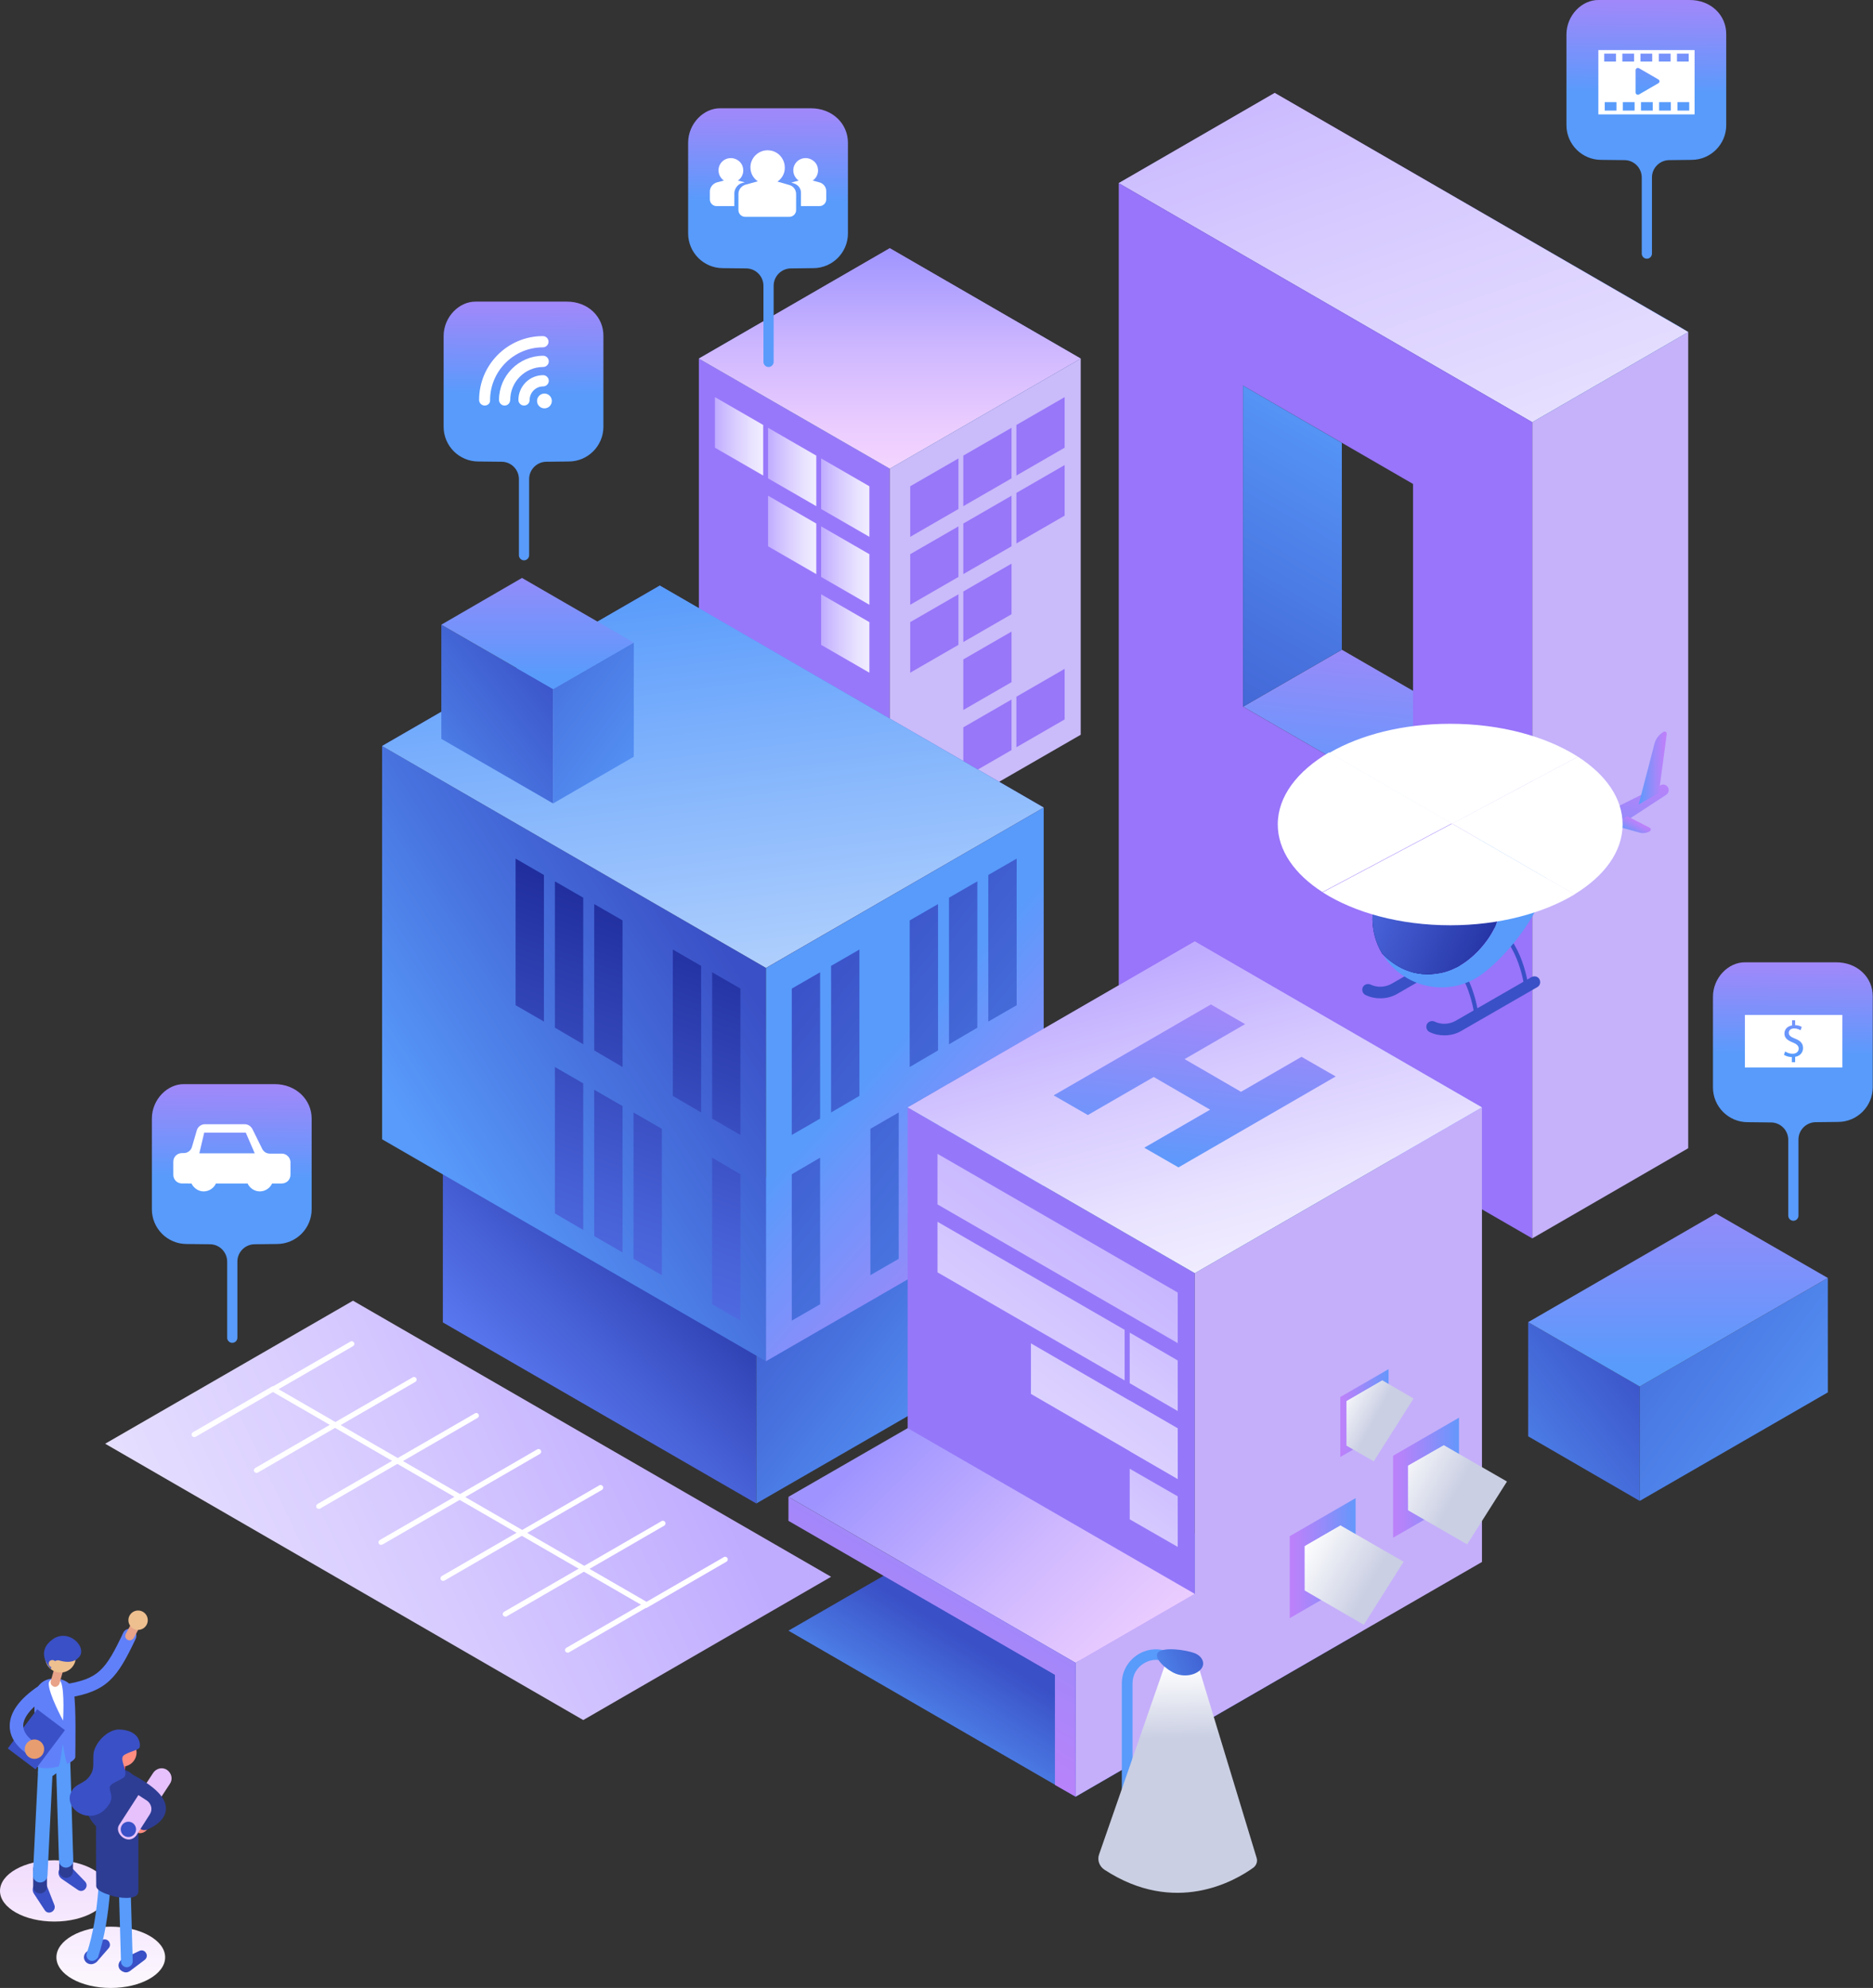 <?xml version="1.0" encoding="utf-8"?>
<!-- Generator: Adobe Illustrator 18.0.0, SVG Export Plug-In . SVG Version: 6.00 Build 0)  -->
<!DOCTYPE svg PUBLIC "-//W3C//DTD SVG 1.1//EN" "http://www.w3.org/Graphics/SVG/1.1/DTD/svg11.dtd">
<svg version="1.1" id="Слой_1" xmlns="http://www.w3.org/2000/svg" xmlns:xlink="http://www.w3.org/1999/xlink" x="0px" y="0px"
	 width="733.8px" height="778.4px" viewBox="0 0 733.8 778.4" enable-background="new 0 0 733.8 778.4" xml:space="preserve">
<rect x="0" y="0" width="733.8" height="778.4" fill="#333333" stroke="none"/>
<g>
	<g>
		<linearGradient id="SVGID_1_" gradientUnits="userSpaceOnUse" x1="205.091" y1="154.635" x2="205.77" y2="95.564">
			<stop  offset="0" style="stop-color:#589BFB"/>
			<stop  offset="0.163" style="stop-color:#6D95FB"/>
			<stop  offset="0.538" style="stop-color:#998AFA"/>
			<stop  offset="0.83" style="stop-color:#B583FA"/>
			<stop  offset="1" style="stop-color:#BF80FA"/>
		</linearGradient>
		<path fill="url(#SVGID_1_)" d="M221.9,118.1h-35.5c-6.5-0.1-12.6,6-12.6,13.5v35.5c0,7.5,6.1,13.6,13.6,13.6l9.1,0.1
			c3.8,0,6.8,3.1,6.8,6.8v29.8c0,1.1,0.9,2,2,2l0,0c1.1,0,2-0.9,2-2v-29.8c0-3.8,3.1-6.8,6.8-6.8l8.7-0.1c7.5,0,13.6-6.1,13.6-13.6
			v-35.5C236.5,124.1,230.4,118,221.9,118.1z"/>
	</g>
	<g>
		<linearGradient id="SVGID_2_" gradientUnits="userSpaceOnUse" x1="90.753" y1="461.099" x2="91.432" y2="402.029">
			<stop  offset="0" style="stop-color:#589BFB"/>
			<stop  offset="0.163" style="stop-color:#6D95FB"/>
			<stop  offset="0.538" style="stop-color:#998AFA"/>
			<stop  offset="0.83" style="stop-color:#B583FA"/>
			<stop  offset="1" style="stop-color:#BF80FA"/>
		</linearGradient>
		<path fill="url(#SVGID_2_)" d="M107.6,424.5H72.1c-6.5-0.1-12.6,6-12.6,13.5v35.5c0,7.5,6.1,13.6,13.6,13.6l9.1,0.1
			c3.8,0,6.8,3.1,6.8,6.8v29.8c0,1.1,0.9,2,2,2l0,0c1.1,0,2-0.9,2-2V494c0-3.8,3.1-6.8,6.8-6.8l8.7-0.1c7.5,0,13.6-6.1,13.6-13.6
			v-35.5C122.1,430.6,116,424.5,107.6,424.5z"/>
	</g>
	<polygon fill="#C5B2FA" points="600.3,484.9 661.4,449.6 661.4,130 600.3,165.3 	"/>
	<linearGradient id="SVGID_3_" gradientUnits="userSpaceOnUse" x1="549.422" y1="135.539" x2="550.9" y2="17.348">
		<stop  offset="0" style="stop-color:#589BFB"/>
		<stop  offset="0.163" style="stop-color:#6D95FB"/>
		<stop  offset="0.538" style="stop-color:#998AFA"/>
		<stop  offset="0.83" style="stop-color:#B583FA"/>
		<stop  offset="1" style="stop-color:#BF80FA"/>
	</linearGradient>
	<polygon fill="url(#SVGID_3_)" points="600.3,165.3 661.4,130 657.8,127.8 499.4,36.4 438.3,71.7 	"/>
	<linearGradient id="SVGID_4_" gradientUnits="userSpaceOnUse" x1="506.288" y1="-24.581" x2="605.288" y2="260.42">
		<stop  offset="0" style="stop-color:#C0ACFF"/>
		<stop  offset="0.345" style="stop-color:#D5C8FF"/>
		<stop  offset="0.758" style="stop-color:#E9E3FF"/>
		<stop  offset="1" style="stop-color:#F1EDFF"/>
	</linearGradient>
	<polygon fill="url(#SVGID_4_)" points="600.3,165.3 661.4,130 499.4,36.4 438.3,71.7 	"/>
	<linearGradient id="SVGID_5_" gradientUnits="userSpaceOnUse" x1="536.744" y1="316.256" x2="547.41" y2="202.923">
		<stop  offset="0" style="stop-color:#589BFB"/>
		<stop  offset="0.163" style="stop-color:#6D95FB"/>
		<stop  offset="0.538" style="stop-color:#998AFA"/>
		<stop  offset="0.83" style="stop-color:#B583FA"/>
		<stop  offset="1" style="stop-color:#BF80FA"/>
	</linearGradient>
	<polygon fill="url(#SVGID_5_)" points="553.7,315.2 592.4,292.9 525.7,254.4 487,276.7 	"/>
	<g>
		<g>
			<path fill="#9875FA" d="M438.3,71.7v319.7l162,93.5V165.3L438.3,71.7z M553.7,315.2L487,276.7V151l66.6,38.5V315.2z"/>
		</g>
	</g>
	<linearGradient id="SVGID_6_" gradientUnits="userSpaceOnUse" x1="532.669" y1="156.385" x2="437.336" y2="324.385">
		<stop  offset="0" style="stop-color:#589BFB"/>
		<stop  offset="0.464" style="stop-color:#4976E1"/>
		<stop  offset="1" style="stop-color:#3A50C6"/>
	</linearGradient>
	<polygon fill="url(#SVGID_6_)" points="487,276.7 487,151 525.7,173.4 525.7,254.4 	"/>
	<linearGradient id="SVGID_7_" gradientUnits="userSpaceOnUse" x1="379.908" y1="705.195" x2="407.908" y2="660.195">
		<stop  offset="0" style="stop-color:#589BFB"/>
		<stop  offset="0.464" style="stop-color:#4976E1"/>
		<stop  offset="1" style="stop-color:#3A50C6"/>
	</linearGradient>
	<polygon fill="url(#SVGID_7_)" points="421.4,703.5 533.9,638.5 421.4,573.6 308.9,638.5 	"/>
	<linearGradient id="SVGID_8_" gradientUnits="userSpaceOnUse" x1="266.062" y1="552.078" x2="-5.04" y2="680.994">
		<stop  offset="0" style="stop-color:#C0ACFF"/>
		<stop  offset="0.345" style="stop-color:#D5C8FF"/>
		<stop  offset="0.758" style="stop-color:#E9E3FF"/>
		<stop  offset="1" style="stop-color:#F1EDFF"/>
	</linearGradient>
	<polygon fill="url(#SVGID_8_)" points="228.5,673.5 325.6,617.4 138.3,509.3 41.2,565.3 	"/>
	<linearGradient id="SVGID_9_" gradientUnits="userSpaceOnUse" x1="293.418" y1="429.833" x2="182.418" y2="544.833">
		<stop  offset="0" style="stop-color:#080E7A"/>
		<stop  offset="0.672" style="stop-color:#455ED3"/>
		<stop  offset="1" style="stop-color:#6080FA"/>
	</linearGradient>
	<polygon fill="url(#SVGID_9_)" points="296.3,588.7 173.5,517.8 173.5,392.1 296.3,463 	"/>
	<linearGradient id="SVGID_10_" gradientUnits="userSpaceOnUse" x1="399.327" y1="545.913" x2="295.327" y2="464.913">
		<stop  offset="0" style="stop-color:#589BFB"/>
		<stop  offset="0.464" style="stop-color:#4976E1"/>
		<stop  offset="1" style="stop-color:#3A50C6"/>
	</linearGradient>
	<polygon fill="url(#SVGID_10_)" points="296.3,588.7 385.1,537.5 385.1,411.8 296.3,463 	"/>
	<polygon fill="#9878FA" points="348.6,330.8 273.8,287.7 273.8,140.4 348.6,183.5 	"/>
	<polygon fill="#CABBFA" points="348.6,330.8 423.4,287.7 423.4,140.4 348.6,183.5 	"/>
	<g>
		<g>
			<linearGradient id="SVGID_11_" gradientUnits="userSpaceOnUse" x1="321.696" y1="194.867" x2="340.555" y2="194.867">
				<stop  offset="0" style="stop-color:#C0ACFF"/>
				<stop  offset="0.345" style="stop-color:#D5C8FF"/>
				<stop  offset="0.758" style="stop-color:#E9E3FF"/>
				<stop  offset="1" style="stop-color:#F1EDFF"/>
			</linearGradient>
			<polygon fill="url(#SVGID_11_)" points="340.6,210.2 321.7,199.3 321.7,179.5 340.6,190.4 			"/>
			<linearGradient id="SVGID_12_" gradientUnits="userSpaceOnUse" x1="300.897" y1="182.858" x2="319.755" y2="182.858">
				<stop  offset="0" style="stop-color:#C0ACFF"/>
				<stop  offset="0.345" style="stop-color:#D5C8FF"/>
				<stop  offset="0.758" style="stop-color:#E9E3FF"/>
				<stop  offset="1" style="stop-color:#F1EDFF"/>
			</linearGradient>
			<polygon fill="url(#SVGID_12_)" points="319.8,198.2 300.9,187.3 300.9,167.5 319.8,178.4 			"/>
			<linearGradient id="SVGID_13_" gradientUnits="userSpaceOnUse" x1="280.097" y1="170.849" x2="298.955" y2="170.849">
				<stop  offset="0" style="stop-color:#C0ACFF"/>
				<stop  offset="0.345" style="stop-color:#D5C8FF"/>
				<stop  offset="0.758" style="stop-color:#E9E3FF"/>
				<stop  offset="1" style="stop-color:#F1EDFF"/>
			</linearGradient>
			<polygon fill="url(#SVGID_13_)" points="299,186.2 280.1,175.3 280.1,155.5 299,166.4 			"/>
			<linearGradient id="SVGID_14_" gradientUnits="userSpaceOnUse" x1="321.696" y1="221.471" x2="340.555" y2="221.471">
				<stop  offset="0" style="stop-color:#C0ACFF"/>
				<stop  offset="0.345" style="stop-color:#D5C8FF"/>
				<stop  offset="0.758" style="stop-color:#E9E3FF"/>
				<stop  offset="1" style="stop-color:#F1EDFF"/>
			</linearGradient>
			<polygon fill="url(#SVGID_14_)" points="340.6,236.8 321.7,225.9 321.7,206.1 340.6,217 			"/>
			<linearGradient id="SVGID_15_" gradientUnits="userSpaceOnUse" x1="300.897" y1="209.463" x2="319.755" y2="209.463">
				<stop  offset="0" style="stop-color:#C0ACFF"/>
				<stop  offset="0.345" style="stop-color:#D5C8FF"/>
				<stop  offset="0.758" style="stop-color:#E9E3FF"/>
				<stop  offset="1" style="stop-color:#F1EDFF"/>
			</linearGradient>
			<polygon fill="url(#SVGID_15_)" points="319.8,224.8 300.9,213.9 300.9,194.1 319.8,205 			"/>
			<linearGradient id="SVGID_16_" gradientUnits="userSpaceOnUse" x1="321.696" y1="248.076" x2="340.555" y2="248.076">
				<stop  offset="0" style="stop-color:#C0ACFF"/>
				<stop  offset="0.345" style="stop-color:#D5C8FF"/>
				<stop  offset="0.758" style="stop-color:#E9E3FF"/>
				<stop  offset="1" style="stop-color:#F1EDFF"/>
			</linearGradient>
			<polygon fill="url(#SVGID_16_)" points="340.6,263.4 321.7,252.5 321.7,232.7 340.6,243.6 			"/>
			<linearGradient id="SVGID_17_" gradientUnits="userSpaceOnUse" x1="300.897" y1="289.277" x2="319.755" y2="289.277">
				<stop  offset="0" style="stop-color:#C0ACFF"/>
				<stop  offset="0.345" style="stop-color:#D5C8FF"/>
				<stop  offset="0.758" style="stop-color:#E9E3FF"/>
				<stop  offset="1" style="stop-color:#F1EDFF"/>
			</linearGradient>
			<polygon fill="url(#SVGID_17_)" points="319.8,304.6 300.9,293.7 300.9,273.9 319.8,284.8 			"/>
		</g>
	</g>
	<g>
		<g>
			<polygon fill="#9877F9" points="356.6,210.2 375.5,199.3 375.5,179.5 356.6,190.4 			"/>
			<polygon fill="#9877F9" points="377.4,198.2 396.3,187.3 396.3,167.5 377.4,178.4 			"/>
			<polygon fill="#9877F9" points="398.2,186.2 417.1,175.3 417.1,155.5 398.2,166.4 			"/>
			<polygon fill="#9877F9" points="356.6,236.8 375.5,225.9 375.5,206.1 356.6,217 			"/>
			<polygon fill="#9877F9" points="377.4,224.8 396.3,213.9 396.3,194.1 377.4,205 			"/>
			<polygon fill="#9877F9" points="398.2,212.8 417.1,201.9 417.1,182.1 398.2,193 			"/>
			<polygon fill="#9877F9" points="356.6,263.4 375.5,252.5 375.5,232.7 356.6,243.6 			"/>
			<polygon fill="#9877F9" points="377.4,251.4 396.3,240.5 396.3,220.7 377.4,231.6 			"/>
			<polygon fill="#9877F9" points="377.4,278 396.3,267.1 396.3,247.3 377.4,258.2 			"/>
			<polygon fill="#9877F9" points="377.4,304.6 396.3,293.7 396.3,273.9 377.4,284.8 			"/>
			<polygon fill="#9877F9" points="398.2,292.6 417.1,281.7 417.1,261.9 398.2,272.8 			"/>
		</g>
	</g>
	<linearGradient id="SVGID_18_" gradientUnits="userSpaceOnUse" x1="348.304" y1="163.838" x2="349.304" y2="83.838">
		<stop  offset="0" style="stop-color:#589BFB"/>
		<stop  offset="0.163" style="stop-color:#6D95FB"/>
		<stop  offset="0.538" style="stop-color:#998AFA"/>
		<stop  offset="0.83" style="stop-color:#B583FA"/>
		<stop  offset="1" style="stop-color:#BF80FA"/>
	</linearGradient>
	<polygon fill="url(#SVGID_18_)" points="348.6,183.5 423.4,140.4 348.6,97.2 273.8,140.4 	"/>
	<linearGradient id="SVGID_19_" gradientUnits="userSpaceOnUse" x1="348.597" y1="97.179" x2="348.597" y2="183.526">
		<stop  offset="0" style="stop-color:#9F94FF"/>
		<stop  offset="3.035223e-002" style="stop-color:#A297FF"/>
		<stop  offset="0.465" style="stop-color:#CFB8FF"/>
		<stop  offset="0.803" style="stop-color:#EACCFF"/>
		<stop  offset="1" style="stop-color:#F4D4FF"/>
	</linearGradient>
	<polygon fill="url(#SVGID_19_)" points="348.6,183.5 423.4,140.4 348.6,97.2 273.8,140.4 	"/>
	<linearGradient id="SVGID_20_" gradientUnits="userSpaceOnUse" x1="165.461" y1="450.712" x2="285.462" y2="373.712">
		<stop  offset="0" style="stop-color:#589BFB"/>
		<stop  offset="0.464" style="stop-color:#4976E1"/>
		<stop  offset="1" style="stop-color:#3A50C6"/>
	</linearGradient>
	<polygon fill="url(#SVGID_20_)" points="300.1,533 149.7,446.1 149.7,292.1 300.1,379 	"/>
	<linearGradient id="SVGID_21_" gradientUnits="userSpaceOnUse" x1="343.734" y1="414.896" x2="447.734" y2="508.229">
		<stop  offset="0" style="stop-color:#589BFB"/>
		<stop  offset="0.163" style="stop-color:#6D95FB"/>
		<stop  offset="0.538" style="stop-color:#998AFA"/>
		<stop  offset="0.83" style="stop-color:#B583FA"/>
		<stop  offset="1" style="stop-color:#BF80FA"/>
	</linearGradient>
	<polygon fill="url(#SVGID_21_)" points="300.1,533 408.9,470.2 408.9,316.2 300.1,379 	"/>
	<linearGradient id="SVGID_22_" gradientUnits="userSpaceOnUse" x1="279.312" y1="392.668" x2="279.312" y2="250.328">
		<stop  offset="0" style="stop-color:#080E7A"/>
		<stop  offset="0.672" style="stop-color:#455ED3"/>
		<stop  offset="1" style="stop-color:#6080FA"/>
	</linearGradient>
	<polygon fill="url(#SVGID_22_)" points="300.1,379 408.9,316.2 258.5,229.3 149.7,292.1 	"/>
	<linearGradient id="SVGID_23_" gradientUnits="userSpaceOnUse" x1="269.844" y1="226.921" x2="313.844" y2="585.92">
		<stop  offset="0" style="stop-color:#589BFB"/>
		<stop  offset="0.111" style="stop-color:#70A9FC"/>
		<stop  offset="0.419" style="stop-color:#ADCEFD"/>
		<stop  offset="0.68" style="stop-color:#D9E9FE"/>
		<stop  offset="0.882" style="stop-color:#F5F9FF"/>
		<stop  offset="1" style="stop-color:#FFFFFF"/>
	</linearGradient>
	<polygon fill="url(#SVGID_23_)" points="300.1,379 408.9,316.2 258.5,229.3 149.7,292.1 	"/>
	<linearGradient id="SVGID_24_" gradientUnits="userSpaceOnUse" x1="149.794" y1="315.923" x2="219.128" y2="259.923">
		<stop  offset="0" style="stop-color:#589BFB"/>
		<stop  offset="0.464" style="stop-color:#4976E1"/>
		<stop  offset="1" style="stop-color:#3A50C6"/>
	</linearGradient>
	<polygon fill="url(#SVGID_24_)" points="216.7,314.6 172.9,289.3 172.9,244.6 216.7,269.8 	"/>
	<linearGradient id="SVGID_25_" gradientUnits="userSpaceOnUse" x1="264.215" y1="306.631" x2="160.882" y2="229.964">
		<stop  offset="0" style="stop-color:#589BFB"/>
		<stop  offset="0.464" style="stop-color:#4976E1"/>
		<stop  offset="1" style="stop-color:#3A50C6"/>
	</linearGradient>
	<polygon fill="url(#SVGID_25_)" points="216.7,314.6 248.3,296.3 248.3,251.6 216.7,269.8 	"/>
	<linearGradient id="SVGID_26_" gradientUnits="userSpaceOnUse" x1="210.601" y1="264.75" x2="210.601" y2="184.621">
		<stop  offset="0" style="stop-color:#589BFB"/>
		<stop  offset="0.163" style="stop-color:#6D95FB"/>
		<stop  offset="0.538" style="stop-color:#998AFA"/>
		<stop  offset="0.83" style="stop-color:#B583FA"/>
		<stop  offset="1" style="stop-color:#BF80FA"/>
	</linearGradient>
	<polygon fill="url(#SVGID_26_)" points="216.7,269.8 248.3,251.6 204.5,226.3 172.9,244.6 	"/>
	<linearGradient id="SVGID_27_" gradientUnits="userSpaceOnUse" x1="575.558" y1="589.029" x2="644.892" y2="533.029">
		<stop  offset="0" style="stop-color:#589BFB"/>
		<stop  offset="0.464" style="stop-color:#4976E1"/>
		<stop  offset="1" style="stop-color:#3A50C6"/>
	</linearGradient>
	<polygon fill="url(#SVGID_27_)" points="642.4,587.7 598.7,562.4 598.7,517.7 642.4,542.9 	"/>
	<linearGradient id="SVGID_28_" gradientUnits="userSpaceOnUse" x1="725.869" y1="578.64" x2="574.122" y2="466.053">
		<stop  offset="0" style="stop-color:#589BFB"/>
		<stop  offset="0.464" style="stop-color:#4976E1"/>
		<stop  offset="1" style="stop-color:#3A50C6"/>
	</linearGradient>
	<polygon fill="url(#SVGID_28_)" points="642.4,587.7 716.1,545.2 716.1,500.4 642.4,542.9 	"/>
	<linearGradient id="SVGID_29_" gradientUnits="userSpaceOnUse" x1="657.38" y1="535.026" x2="657.38" y2="410.197">
		<stop  offset="0" style="stop-color:#589BFB"/>
		<stop  offset="0.163" style="stop-color:#6D95FB"/>
		<stop  offset="0.538" style="stop-color:#998AFA"/>
		<stop  offset="0.83" style="stop-color:#B583FA"/>
		<stop  offset="1" style="stop-color:#BF80FA"/>
	</linearGradient>
	<polygon fill="url(#SVGID_29_)" points="642.4,542.9 716.1,500.4 672.3,475.2 598.7,517.7 	"/>
	<g>
		<g>
			<linearGradient id="SVGID_30_" gradientUnits="userSpaceOnUse" x1="454.611" y1="526.091" x2="295.611" y2="396.092">
				<stop  offset="0" style="stop-color:#589BFB"/>
				<stop  offset="0.464" style="stop-color:#4976E1"/>
				<stop  offset="1" style="stop-color:#3A50C6"/>
			</linearGradient>
			<polygon fill="url(#SVGID_30_)" points="310.2,444.4 321.3,438 321.3,380.7 310.2,387.1 			"/>
		</g>
		<g>
			<linearGradient id="SVGID_31_" gradientUnits="userSpaceOnUse" x1="465.14" y1="513.21" x2="306.142" y2="383.212">
				<stop  offset="0" style="stop-color:#589BFB"/>
				<stop  offset="0.464" style="stop-color:#4976E1"/>
				<stop  offset="1" style="stop-color:#3A50C6"/>
			</linearGradient>
			<polygon fill="url(#SVGID_31_)" points="325.6,435.6 336.7,429.1 336.7,371.8 325.6,378.2 			"/>
		</g>
		<g>
			<linearGradient id="SVGID_32_" gradientUnits="userSpaceOnUse" x1="486.203" y1="487.453" x2="327.203" y2="357.453">
				<stop  offset="0" style="stop-color:#589BFB"/>
				<stop  offset="0.464" style="stop-color:#4976E1"/>
				<stop  offset="1" style="stop-color:#3A50C6"/>
			</linearGradient>
			<polygon fill="url(#SVGID_32_)" points="356.4,417.8 367.5,411.3 367.5,354 356.4,360.4 			"/>
		</g>
		<g>
			<linearGradient id="SVGID_33_" gradientUnits="userSpaceOnUse" x1="496.734" y1="474.573" x2="337.734" y2="344.573">
				<stop  offset="0" style="stop-color:#589BFB"/>
				<stop  offset="0.464" style="stop-color:#4976E1"/>
				<stop  offset="1" style="stop-color:#3A50C6"/>
			</linearGradient>
			<polygon fill="url(#SVGID_33_)" points="371.8,408.9 382.9,402.4 382.9,345.1 371.8,351.5 			"/>
		</g>
		<g>
			<linearGradient id="SVGID_34_" gradientUnits="userSpaceOnUse" x1="507.266" y1="461.695" x2="348.263" y2="331.693">
				<stop  offset="0" style="stop-color:#589BFB"/>
				<stop  offset="0.464" style="stop-color:#4976E1"/>
				<stop  offset="1" style="stop-color:#3A50C6"/>
			</linearGradient>
			<polygon fill="url(#SVGID_34_)" points="387.2,400 398.3,393.6 398.3,336.2 387.2,342.6 			"/>
		</g>
		<g>
			<linearGradient id="SVGID_35_" gradientUnits="userSpaceOnUse" x1="418.993" y1="569.652" x2="259.996" y2="439.654">
				<stop  offset="0" style="stop-color:#589BFB"/>
				<stop  offset="0.464" style="stop-color:#4976E1"/>
				<stop  offset="1" style="stop-color:#3A50C6"/>
			</linearGradient>
			<polygon fill="url(#SVGID_35_)" points="310.2,517.1 321.3,510.7 321.3,453.3 310.2,459.8 			"/>
		</g>
		<g>
			<linearGradient id="SVGID_36_" gradientUnits="userSpaceOnUse" x1="440.057" y1="543.894" x2="281.057" y2="413.894">
				<stop  offset="0" style="stop-color:#589BFB"/>
				<stop  offset="0.464" style="stop-color:#4976E1"/>
				<stop  offset="1" style="stop-color:#3A50C6"/>
			</linearGradient>
			<polygon fill="url(#SVGID_36_)" points="341,499.3 352.1,492.9 352.1,435.6 341,442 			"/>
		</g>
		<g>
			<linearGradient id="SVGID_37_" gradientUnits="userSpaceOnUse" x1="450.586" y1="531.013" x2="291.589" y2="401.015">
				<stop  offset="0" style="stop-color:#589BFB"/>
				<stop  offset="0.464" style="stop-color:#4976E1"/>
				<stop  offset="1" style="stop-color:#3A50C6"/>
			</linearGradient>
			<polygon fill="url(#SVGID_37_)" points="356.4,490.4 367.5,484 367.5,426.7 356.4,433.1 			"/>
		</g>
		<g>
			<linearGradient id="SVGID_38_" gradientUnits="userSpaceOnUse" x1="461.119" y1="518.135" x2="302.116" y2="388.133">
				<stop  offset="0" style="stop-color:#589BFB"/>
				<stop  offset="0.464" style="stop-color:#4976E1"/>
				<stop  offset="1" style="stop-color:#3A50C6"/>
			</linearGradient>
			<polygon fill="url(#SVGID_38_)" points="371.8,481.6 382.9,475.1 382.9,417.8 371.8,424.2 			"/>
		</g>
	</g>
	<g>
		<g>
			
				<linearGradient id="SVGID_39_" gradientUnits="userSpaceOnUse" x1="-1261.483" y1="304.133" x2="-1174.149" y2="557.468" gradientTransform="matrix(-1 0 0 1 -939.563 0)">
				<stop  offset="0" style="stop-color:#080E7A"/>
				<stop  offset="0.672" style="stop-color:#455ED3"/>
				<stop  offset="1" style="stop-color:#6080FA"/>
			</linearGradient>
			<polygon fill="url(#SVGID_39_)" points="290.1,444.4 279,438 279,380.7 290.1,387.1 			"/>
		</g>
		<g>
			
				<linearGradient id="SVGID_40_" gradientUnits="userSpaceOnUse" x1="-1244.973" y1="298.443" x2="-1157.64" y2="551.774" gradientTransform="matrix(-1 0 0 1 -939.563 0)">
				<stop  offset="0" style="stop-color:#080E7A"/>
				<stop  offset="0.672" style="stop-color:#455ED3"/>
				<stop  offset="1" style="stop-color:#6080FA"/>
			</linearGradient>
			<polygon fill="url(#SVGID_40_)" points="274.7,435.6 263.6,429.1 263.6,371.8 274.7,378.2 			"/>
		</g>
		<g>
			
				<linearGradient id="SVGID_41_" gradientUnits="userSpaceOnUse" x1="-1211.955" y1="287.061" x2="-1124.622" y2="540.391" gradientTransform="matrix(-1 0 0 1 -939.563 0)">
				<stop  offset="0" style="stop-color:#080E7A"/>
				<stop  offset="0.672" style="stop-color:#455ED3"/>
				<stop  offset="1" style="stop-color:#6080FA"/>
			</linearGradient>
			<polygon fill="url(#SVGID_41_)" points="243.9,417.8 232.8,411.3 232.8,354 243.9,360.4 			"/>
		</g>
		<g>
			
				<linearGradient id="SVGID_42_" gradientUnits="userSpaceOnUse" x1="-1195.445" y1="281.369" x2="-1108.113" y2="534.699" gradientTransform="matrix(-1 0 0 1 -939.563 0)">
				<stop  offset="0" style="stop-color:#080E7A"/>
				<stop  offset="0.672" style="stop-color:#455ED3"/>
				<stop  offset="1" style="stop-color:#6080FA"/>
			</linearGradient>
			<polygon fill="url(#SVGID_42_)" points="228.5,408.9 217.4,402.4 217.4,345.1 228.5,351.5 			"/>
		</g>
		<g>
			
				<linearGradient id="SVGID_43_" gradientUnits="userSpaceOnUse" x1="-1178.937" y1="275.677" x2="-1091.603" y2="529.01" gradientTransform="matrix(-1 0 0 1 -939.563 0)">
				<stop  offset="0" style="stop-color:#080E7A"/>
				<stop  offset="0.672" style="stop-color:#455ED3"/>
				<stop  offset="1" style="stop-color:#6080FA"/>
			</linearGradient>
			<polygon fill="url(#SVGID_43_)" points="213.1,400 202,393.6 202,336.2 213.1,342.6 			"/>
		</g>
		<g>
			
				<linearGradient id="SVGID_44_" gradientUnits="userSpaceOnUse" x1="-1283.877" y1="311.856" x2="-1196.544" y2="565.187" gradientTransform="matrix(-1 0 0 1 -939.563 0)">
				<stop  offset="0" style="stop-color:#080E7A"/>
				<stop  offset="0.672" style="stop-color:#455ED3"/>
				<stop  offset="1" style="stop-color:#6080FA"/>
			</linearGradient>
			<polygon fill="url(#SVGID_44_)" points="290.1,517.1 279,510.7 279,453.3 290.1,459.8 			"/>
		</g>
		<g>
			
				<linearGradient id="SVGID_45_" gradientUnits="userSpaceOnUse" x1="-1250.859" y1="300.471" x2="-1163.525" y2="553.805" gradientTransform="matrix(-1 0 0 1 -939.563 0)">
				<stop  offset="0" style="stop-color:#080E7A"/>
				<stop  offset="0.672" style="stop-color:#455ED3"/>
				<stop  offset="1" style="stop-color:#6080FA"/>
			</linearGradient>
			<polygon fill="url(#SVGID_45_)" points="259.3,499.3 248.2,492.9 248.2,435.6 259.3,442 			"/>
		</g>
		<g>
			
				<linearGradient id="SVGID_46_" gradientUnits="userSpaceOnUse" x1="-1234.349" y1="294.782" x2="-1147.016" y2="548.112" gradientTransform="matrix(-1 0 0 1 -939.563 0)">
				<stop  offset="0" style="stop-color:#080E7A"/>
				<stop  offset="0.672" style="stop-color:#455ED3"/>
				<stop  offset="1" style="stop-color:#6080FA"/>
			</linearGradient>
			<polygon fill="url(#SVGID_46_)" points="243.9,490.4 232.8,484 232.8,426.7 243.9,433.1 			"/>
		</g>
		<g>
			
				<linearGradient id="SVGID_47_" gradientUnits="userSpaceOnUse" x1="-1217.84" y1="289.088" x2="-1130.506" y2="542.422" gradientTransform="matrix(-1 0 0 1 -939.563 0)">
				<stop  offset="0" style="stop-color:#080E7A"/>
				<stop  offset="0.672" style="stop-color:#455ED3"/>
				<stop  offset="1" style="stop-color:#6080FA"/>
			</linearGradient>
			<polygon fill="url(#SVGID_47_)" points="228.5,481.6 217.4,475.1 217.4,417.8 228.5,424.2 			"/>
		</g>
	</g>
	<polygon fill="#9578F9" points="468.1,676.5 355.6,611.6 355.6,433.6 468.1,498.5 	"/>
	<polygon fill="#C5AFFA" points="468.1,498.5 468.1,624.1 421.4,651.1 421.4,703.5 468.1,676.5 580.6,611.6 580.6,433.6 	"/>
	<linearGradient id="SVGID_48_" gradientUnits="userSpaceOnUse" x1="467.621" y1="468.921" x2="469.126" y2="348.567">
		<stop  offset="0" style="stop-color:#589BFB"/>
		<stop  offset="0.163" style="stop-color:#6D95FB"/>
		<stop  offset="0.538" style="stop-color:#998AFA"/>
		<stop  offset="0.83" style="stop-color:#B583FA"/>
		<stop  offset="1" style="stop-color:#BF80FA"/>
	</linearGradient>
	<polygon fill="url(#SVGID_48_)" points="468.1,498.5 580.6,433.6 468.1,368.6 355.6,433.6 	"/>
	<linearGradient id="SVGID_49_" gradientUnits="userSpaceOnUse" x1="453.655" y1="376.895" x2="484.321" y2="497.562">
		<stop  offset="0" style="stop-color:#C0ACFF"/>
		<stop  offset="0.345" style="stop-color:#D5C8FF"/>
		<stop  offset="0.758" style="stop-color:#E9E3FF"/>
		<stop  offset="1" style="stop-color:#F1EDFF"/>
	</linearGradient>
	<polygon fill="url(#SVGID_49_)" points="468.1,498.5 580.6,433.6 468.1,368.6 355.6,433.6 	"/>
	<linearGradient id="SVGID_50_" gradientUnits="userSpaceOnUse" x1="346.925" y1="562.568" x2="456.925" y2="675.235">
		<stop  offset="0" style="stop-color:#9F94FF"/>
		<stop  offset="3.035223e-002" style="stop-color:#A297FF"/>
		<stop  offset="0.465" style="stop-color:#CFB8FF"/>
		<stop  offset="0.803" style="stop-color:#EACCFF"/>
		<stop  offset="1" style="stop-color:#F4D4FF"/>
	</linearGradient>
	<polygon fill="url(#SVGID_50_)" points="421.4,651.1 468.1,624.1 355.6,559.2 308.9,586.1 	"/>
	<linearGradient id="SVGID_51_" gradientUnits="userSpaceOnUse" x1="438.63" y1="516.864" x2="340.719" y2="687.301">
		<stop  offset="0" style="stop-color:#589BFB"/>
		<stop  offset="0.163" style="stop-color:#6D95FB"/>
		<stop  offset="0.538" style="stop-color:#998AFA"/>
		<stop  offset="0.83" style="stop-color:#B583FA"/>
		<stop  offset="1" style="stop-color:#BF80FA"/>
	</linearGradient>
	<polygon fill="url(#SVGID_51_)" points="308.9,586.1 308.9,595.5 413.3,655.8 413.3,698.9 421.4,703.5 421.4,660.4 421.4,658.8 
		421.4,651.1 	"/>
	<g>
		<g>
			<linearGradient id="SVGID_52_" gradientUnits="userSpaceOnUse" x1="442.774" y1="450.74" x2="285.092" y2="662.02">
				<stop  offset="0" style="stop-color:#C0ACFF"/>
				<stop  offset="0.345" style="stop-color:#D5C8FF"/>
				<stop  offset="0.758" style="stop-color:#E9E3FF"/>
				<stop  offset="1" style="stop-color:#F1EDFF"/>
			</linearGradient>
			<polygon fill="url(#SVGID_52_)" points="461.4,525.9 367.3,471.6 367.3,451.8 461.4,506.1 			"/>
			<linearGradient id="SVGID_53_" gradientUnits="userSpaceOnUse" x1="483.042" y1="495.57" x2="381.54" y2="631.573">
				<stop  offset="0" style="stop-color:#C0ACFF"/>
				<stop  offset="0.345" style="stop-color:#D5C8FF"/>
				<stop  offset="0.758" style="stop-color:#E9E3FF"/>
				<stop  offset="1" style="stop-color:#F1EDFF"/>
			</linearGradient>
			<polygon fill="url(#SVGID_53_)" points="461.4,552.5 442.6,541.6 442.6,521.8 461.4,532.7 			"/>
			<linearGradient id="SVGID_54_" gradientUnits="userSpaceOnUse" x1="483.042" y1="522.175" x2="381.54" y2="658.178">
				<stop  offset="0" style="stop-color:#C0ACFF"/>
				<stop  offset="0.345" style="stop-color:#D5C8FF"/>
				<stop  offset="0.758" style="stop-color:#E9E3FF"/>
				<stop  offset="1" style="stop-color:#F1EDFF"/>
			</linearGradient>
			<polygon fill="url(#SVGID_54_)" points="461.4,579.1 442.6,568.2 442.6,548.4 461.4,559.3 			"/>
			<linearGradient id="SVGID_55_" gradientUnits="userSpaceOnUse" x1="483.042" y1="548.779" x2="381.54" y2="684.782">
				<stop  offset="0" style="stop-color:#C0ACFF"/>
				<stop  offset="0.345" style="stop-color:#D5C8FF"/>
				<stop  offset="0.758" style="stop-color:#E9E3FF"/>
				<stop  offset="1" style="stop-color:#F1EDFF"/>
			</linearGradient>
			<polygon fill="url(#SVGID_55_)" points="461.4,605.7 442.6,594.9 442.6,575.1 461.4,585.9 			"/>
			<linearGradient id="SVGID_56_" gradientUnits="userSpaceOnUse" x1="449.797" y1="447.995" x2="307.631" y2="638.484">
				<stop  offset="0" style="stop-color:#C0ACFF"/>
				<stop  offset="0.345" style="stop-color:#D5C8FF"/>
				<stop  offset="0.758" style="stop-color:#E9E3FF"/>
				<stop  offset="1" style="stop-color:#F1EDFF"/>
			</linearGradient>
			<polygon fill="url(#SVGID_56_)" points="440.6,540.5 367.3,498.2 367.3,478.4 440.6,520.7 			"/>
			<linearGradient id="SVGID_57_" gradientUnits="userSpaceOnUse" x1="488.598" y1="477.625" x2="359.036" y2="651.225">
				<stop  offset="0" style="stop-color:#C0ACFF"/>
				<stop  offset="0.345" style="stop-color:#D5C8FF"/>
				<stop  offset="0.758" style="stop-color:#E9E3FF"/>
				<stop  offset="1" style="stop-color:#F1EDFF"/>
			</linearGradient>
			<polygon fill="url(#SVGID_57_)" points="461.4,579.1 403.9,545.8 403.9,526 461.4,559.3 			"/>
		</g>
	</g>
	<linearGradient id="SVGID_58_" gradientUnits="userSpaceOnUse" x1="533.619" y1="610.079" x2="503.628" y2="610.079">
		<stop  offset="0" style="stop-color:#589BFB"/>
		<stop  offset="0.163" style="stop-color:#6D95FB"/>
		<stop  offset="0.538" style="stop-color:#998AFA"/>
		<stop  offset="0.83" style="stop-color:#B583FA"/>
		<stop  offset="1" style="stop-color:#BF80FA"/>
	</linearGradient>
	<polygon fill="url(#SVGID_58_)" points="505.3,633.6 531.1,618.7 531.1,586.6 505.3,601.5 	"/>
	<linearGradient id="SVGID_59_" gradientUnits="userSpaceOnUse" x1="513.689" y1="607.451" x2="522.273" y2="612.451">
		<stop  offset="0" style="stop-color:#FFFFFF"/>
		<stop  offset="1" style="stop-color:#CACFE3"/>
	</linearGradient>
	<polygon fill="url(#SVGID_59_)" points="511.2,622.8 525.2,614.8 525.2,597.3 511.2,605.4 	"/>
	<defs>
		<filter id="Adobe_OpacityMaskFilter" filterUnits="userSpaceOnUse" x="511.2" y="597.3" width="38.7" height="38.9">
			<feFlood  style="flood-color:white;flood-opacity:1" result="back"/>
			<feBlend  in="SourceGraphic" in2="back" mode="normal"/>
		</filter>
	</defs>
	<mask maskUnits="userSpaceOnUse" x="511.2" y="597.3" width="38.7" height="38.9" id="SVGID_60_">
		<g filter="url(#Adobe_OpacityMaskFilter)">
			<defs>
				<filter id="Adobe_OpacityMaskFilter_1_" filterUnits="userSpaceOnUse" x="511.2" y="597.3" width="38.7" height="38.9">
					<feFlood  style="flood-color:white;flood-opacity:1" result="back"/>
					<feBlend  in="SourceGraphic" in2="back" mode="normal"/>
				</filter>
			</defs>
			<mask maskUnits="userSpaceOnUse" x="511.2" y="597.3" width="38.7" height="38.9" id="SVGID_60_">
				<g filter="url(#Adobe_OpacityMaskFilter_1_)">
				</g>
			</mask>
			<linearGradient id="SVGID_61_" gradientUnits="userSpaceOnUse" x1="536.844" y1="620.772" x2="510.26" y2="605.689">
				<stop  offset="0" style="stop-color:#000000"/>
				<stop  offset="0.734" style="stop-color:#BABABA"/>
				<stop  offset="1" style="stop-color:#FFFFFF"/>
			</linearGradient>
			<polygon mask="url(#SVGID_60_)" fill="url(#SVGID_61_)" points="511.2,605.4 511.2,622.8 534.3,636.2 549.9,611.5 525.2,597.3 
							"/>
		</g>
	</mask>
	<linearGradient id="SVGID_62_" gradientUnits="userSpaceOnUse" x1="536.844" y1="620.772" x2="510.26" y2="605.689">
		<stop  offset="0" style="stop-color:#CACFE3"/>
		<stop  offset="1" style="stop-color:#FFFFFF"/>
	</linearGradient>
	<polygon fill="url(#SVGID_62_)" points="511.2,605.4 511.2,622.8 534.3,636.2 549.9,611.5 525.2,597.3 	"/>
	<linearGradient id="SVGID_63_" gradientUnits="userSpaceOnUse" x1="574.116" y1="578.622" x2="544.124" y2="578.622">
		<stop  offset="0" style="stop-color:#589BFB"/>
		<stop  offset="0.163" style="stop-color:#6D95FB"/>
		<stop  offset="0.538" style="stop-color:#998AFA"/>
		<stop  offset="0.83" style="stop-color:#B583FA"/>
		<stop  offset="1" style="stop-color:#BF80FA"/>
	</linearGradient>
	<polygon fill="url(#SVGID_63_)" points="545.8,602.1 571.6,587.2 571.6,555.1 545.8,570 	"/>
	<linearGradient id="SVGID_64_" gradientUnits="userSpaceOnUse" x1="554.187" y1="575.994" x2="562.77" y2="580.994">
		<stop  offset="0" style="stop-color:#FFFFFF"/>
		<stop  offset="1" style="stop-color:#CACFE3"/>
	</linearGradient>
	<polygon fill="url(#SVGID_64_)" points="551.7,591.4 565.7,583.3 565.7,565.9 551.7,573.9 	"/>
	<defs>
		<filter id="Adobe_OpacityMaskFilter_2_" filterUnits="userSpaceOnUse" x="551.7" y="565.9" width="38.6" height="38.9">
			<feFlood  style="flood-color:white;flood-opacity:1" result="back"/>
			<feBlend  in="SourceGraphic" in2="back" mode="normal"/>
		</filter>
	</defs>
	<mask maskUnits="userSpaceOnUse" x="551.7" y="565.9" width="38.6" height="38.9" id="SVGID_65_">
		<g filter="url(#Adobe_OpacityMaskFilter_2_)">
			<defs>
				<filter id="Adobe_OpacityMaskFilter_3_" filterUnits="userSpaceOnUse" x="551.7" y="565.9" width="38.6" height="38.9">
					<feFlood  style="flood-color:white;flood-opacity:1" result="back"/>
					<feBlend  in="SourceGraphic" in2="back" mode="normal"/>
				</filter>
			</defs>
			<mask maskUnits="userSpaceOnUse" x="551.7" y="565.9" width="38.6" height="38.9" id="SVGID_65_">
				<g filter="url(#Adobe_OpacityMaskFilter_3_)">
				</g>
			</mask>
			<linearGradient id="SVGID_66_" gradientUnits="userSpaceOnUse" x1="570.192" y1="585.26" x2="545.962" y2="572.268">
				<stop  offset="0" style="stop-color:#000000"/>
				<stop  offset="0.734" style="stop-color:#BABABA"/>
				<stop  offset="1" style="stop-color:#FFFFFF"/>
			</linearGradient>
			<polygon mask="url(#SVGID_65_)" fill="url(#SVGID_66_)" points="551.7,573.9 551.7,591.4 574.8,604.7 590.4,580.1 565.7,565.9 
							"/>
		</g>
	</mask>
	<linearGradient id="SVGID_67_" gradientUnits="userSpaceOnUse" x1="570.192" y1="585.26" x2="545.962" y2="572.268">
		<stop  offset="0" style="stop-color:#CACFE3"/>
		<stop  offset="1" style="stop-color:#FFFFFF"/>
	</linearGradient>
	<polygon fill="url(#SVGID_67_)" points="551.7,573.9 551.7,591.4 574.8,604.7 590.4,580.1 565.7,565.9 	"/>
	<linearGradient id="SVGID_68_" gradientUnits="userSpaceOnUse" x1="545.923" y1="553.297" x2="523.887" y2="553.297">
		<stop  offset="0" style="stop-color:#589BFB"/>
		<stop  offset="0.163" style="stop-color:#6D95FB"/>
		<stop  offset="0.538" style="stop-color:#998AFA"/>
		<stop  offset="0.83" style="stop-color:#B583FA"/>
		<stop  offset="1" style="stop-color:#BF80FA"/>
	</linearGradient>
	<polygon fill="url(#SVGID_68_)" points="525.1,570.5 544,559.6 544,536.1 525.1,547 	"/>
	<linearGradient id="SVGID_69_" gradientUnits="userSpaceOnUse" x1="530.082" y1="550.669" x2="538.665" y2="555.669">
		<stop  offset="0" style="stop-color:#FFFFFF"/>
		<stop  offset="1" style="stop-color:#CACFE3"/>
	</linearGradient>
	<polygon fill="url(#SVGID_69_)" points="527.6,566.1 541.6,558 541.6,540.5 527.6,548.6 	"/>
	<defs>
		<filter id="Adobe_OpacityMaskFilter_4_" filterUnits="userSpaceOnUse" x="527.6" y="540.5" width="26.2" height="31.7">
			<feFlood  style="flood-color:white;flood-opacity:1" result="back"/>
			<feBlend  in="SourceGraphic" in2="back" mode="normal"/>
		</filter>
	</defs>
	<mask maskUnits="userSpaceOnUse" x="527.6" y="540.5" width="26.2" height="31.7" id="SVGID_70_">
		<g filter="url(#Adobe_OpacityMaskFilter_4_)">
			<defs>
				<filter id="Adobe_OpacityMaskFilter_5_" filterUnits="userSpaceOnUse" x="527.6" y="540.5" width="26.2" height="31.7">
					<feFlood  style="flood-color:white;flood-opacity:1" result="back"/>
					<feBlend  in="SourceGraphic" in2="back" mode="normal"/>
				</filter>
			</defs>
			<mask maskUnits="userSpaceOnUse" x="527.6" y="540.5" width="26.2" height="31.7" id="SVGID_70_">
				<g filter="url(#Adobe_OpacityMaskFilter_5_)">
				</g>
			</mask>
			<linearGradient id="SVGID_71_" gradientUnits="userSpaceOnUse" x1="538.753" y1="555.746" x2="523.974" y2="547.821">
				<stop  offset="0" style="stop-color:#000000"/>
				<stop  offset="0.734" style="stop-color:#BABABA"/>
				<stop  offset="1" style="stop-color:#FFFFFF"/>
			</linearGradient>
			<polygon mask="url(#SVGID_70_)" fill="url(#SVGID_71_)" points="527.6,548.6 527.6,566.1 538.2,572.2 553.8,547.6 541.6,540.5 
							"/>
		</g>
	</mask>
	<linearGradient id="SVGID_72_" gradientUnits="userSpaceOnUse" x1="538.753" y1="555.746" x2="523.974" y2="547.821">
		<stop  offset="0" style="stop-color:#CACFE3"/>
		<stop  offset="1" style="stop-color:#FFFFFF"/>
	</linearGradient>
	<polygon fill="url(#SVGID_72_)" points="527.6,548.6 527.6,566.1 538.2,572.2 553.8,547.6 541.6,540.5 	"/>
	<g>
		<linearGradient id="SVGID_73_" gradientUnits="userSpaceOnUse" x1="464.476" y1="460.596" x2="475.142" y2="355.261">
			<stop  offset="0" style="stop-color:#589BFB"/>
			<stop  offset="0.163" style="stop-color:#6D95FB"/>
			<stop  offset="0.538" style="stop-color:#998AFA"/>
			<stop  offset="0.83" style="stop-color:#B583FA"/>
			<stop  offset="1" style="stop-color:#BF80FA"/>
		</linearGradient>
		<path fill="url(#SVGID_73_)" d="M487.8,401l-23.7,13.7l22.1,12.8l23.7-13.7l13.4,7.7l-61.6,35.6l-13.4-7.7l25.8-14.9L452,421.7
			l-25.8,14.9l-13.4-7.7l61.6-35.6L487.8,401z"/>
	</g>
	<g>
		<path fill="#3A50C6" d="M540.8,390.9c-2,0-4-0.4-5.8-1.3c-1.1-0.5-1.6-1.9-1.1-3c0.5-1.1,1.9-1.6,3-1.1c2.7,1.3,5.8,1.1,8.3-0.3
			l29.7-17.1c1.1-0.6,2.5-0.3,3.1,0.8c0.6,1.1,0.3,2.5-0.8,3.1l-29.7,17.1C545.5,390.3,543.1,390.9,540.8,390.9z"/>
		<path fill="#3A50C6" d="M578.5,398.8c-0.4,0-0.8-0.3-0.8-0.8c0-0.2-2-18.3-13.4-24.7c-2.7-1.5-4.9-1.8-6.5-0.8
			c-3.8,2.3-3.6,10.8-3.6,10.9c0,0.5-0.4,0.9-0.8,0.9c-0.5,0-0.9-0.4-0.9-0.8c0-0.4-0.2-9.6,4.4-12.4c2.1-1.3,4.9-1,8.2,0.8
			c12.1,6.8,14.1,25.2,14.2,26C579.4,398.3,579.1,398.8,578.5,398.8C578.6,398.8,578.6,398.8,578.5,398.8z"/>
		<path fill="#3A50C6" d="M598.1,388c-0.4,0-0.8-0.3-0.8-0.8c0-0.2-2-18.3-13.4-24.7c-2.7-1.5-4.9-1.8-6.5-0.8
			c-3.2,1.9-3.7,8.5-3.6,10.9c0,0.5-0.4,0.9-0.8,0.9c-0.4,0-0.9-0.4-0.9-0.8c0-0.4-0.2-9.6,4.4-12.4c2.1-1.3,4.9-1,8.2,0.8
			c12.1,6.8,14.1,25.2,14.2,26C599,387.5,598.7,387.9,598.1,388C598.2,388,598.2,388,598.1,388z"/>
		
			<linearGradient id="SVGID_74_" gradientUnits="userSpaceOnUse" x1="296.047" y1="1414.517" x2="302.403" y2="1414.517" gradientTransform="matrix(0.469 -0.883 0.883 0.469 -761.952 -82.412)">
			<stop  offset="0" style="stop-color:#589BFB"/>
			<stop  offset="0.163" style="stop-color:#6D95FB"/>
			<stop  offset="0.538" style="stop-color:#998AFA"/>
			<stop  offset="0.83" style="stop-color:#B583FA"/>
			<stop  offset="1" style="stop-color:#BF80FA"/>
		</linearGradient>
		<path fill="url(#SVGID_74_)" d="M631.5,323l2.7-5.5l-9.2-5.2c-0.4-0.2-0.9-0.2-1.3,0l0,0c-1.3,0.7-1.5,2.4-0.4,3.3L631.5,323z"/>
		<linearGradient id="SVGID_75_" gradientUnits="userSpaceOnUse" x1="619.045" y1="342.638" x2="627.339" y2="296.081">
			<stop  offset="0" style="stop-color:#589BFB"/>
			<stop  offset="0.163" style="stop-color:#6D95FB"/>
			<stop  offset="0.538" style="stop-color:#998AFA"/>
			<stop  offset="0.83" style="stop-color:#B583FA"/>
			<stop  offset="1" style="stop-color:#BF80FA"/>
		</linearGradient>
		<path fill="url(#SVGID_75_)" d="M593.8,349.7l59-38.5c1.3-0.9,1.3-2.9-0.1-3.7l0,0c-0.6-0.4-1.4-0.4-2-0.1l-59.5,29.6L593.8,349.7
			z"/>
		<g>
			
				<linearGradient id="SVGID_76_" gradientUnits="userSpaceOnUse" x1="-774.298" y1="1830.824" x2="-885.128" y2="1784.456" gradientTransform="matrix(-0.527 -0.85 0.85 -0.527 -1381.518 717.646)">
				<stop  offset="0" style="stop-color:#589BFB"/>
				<stop  offset="0.163" style="stop-color:#6D95FB"/>
				<stop  offset="0.538" style="stop-color:#998AFA"/>
				<stop  offset="0.83" style="stop-color:#B583FA"/>
				<stop  offset="1" style="stop-color:#BF80FA"/>
			</linearGradient>
			<path fill="url(#SVGID_76_)" d="M604.5,334.9c-7.8-12.6-41.4-5.9-54,1.9c-3,1.9-5.5,4.2-7.4,6.9c-5.6,32.7,35.4,8.4,42.9,11.5
				c5,2-5.9,22.5-21.1,25.7c-11,2.3-18.6-2.6-23.2-7.4c0.1,0.1,0.1,0.3,0.2,0.4c7.8,12.6,24.4,16.5,37,8.7
				C591.4,374.7,612.3,347.5,604.5,334.9z"/>
			
				<linearGradient id="SVGID_77_" gradientUnits="userSpaceOnUse" x1="-769.775" y1="1820.011" x2="-880.607" y2="1773.642" gradientTransform="matrix(-0.527 -0.85 0.85 -0.527 -1381.518 717.646)">
				<stop  offset="0" style="stop-color:#080E7A"/>
				<stop  offset="0.672" style="stop-color:#455ED3"/>
				<stop  offset="1" style="stop-color:#6080FA"/>
			</linearGradient>
			<path fill="url(#SVGID_77_)" d="M564.7,380.9c15.2-3.2,26.2-23.6,21.1-25.7c-7.5-3.1-48.5,21.2-42.9-11.5
				c-6.2,8.5-7.1,20.2-1.4,29.7C546.1,378.2,553.8,383.2,564.7,380.9z"/>
			<linearGradient id="SVGID_78_" gradientUnits="userSpaceOnUse" x1="618.187" y1="388.363" x2="507.356" y2="341.995">
				<stop  offset="0" style="stop-color:#080E7A"/>
				<stop  offset="0.672" style="stop-color:#455ED3"/>
				<stop  offset="1" style="stop-color:#6080FA"/>
			</linearGradient>
			<path fill="url(#SVGID_78_)" d="M564.7,380.9c15.2-3.2,26.2-23.6,21.1-25.7c-7.5-3.1-48.5,21.2-42.9-11.5
				c-6.2,8.5-7.1,20.2-1.4,29.7C546.1,378.2,553.8,383.2,564.7,380.9z"/>
		</g>
		<path fill="#3A50C6" d="M565.9,405.4c-2,0-4-0.4-5.8-1.3c-1.1-0.5-1.6-1.9-1.1-3c0.5-1.1,1.9-1.6,3-1.1c2.7,1.3,5.8,1.1,8.3-0.3
			l29.7-17.1c1.1-0.6,2.5-0.3,3.1,0.8c0.6,1.1,0.3,2.5-0.8,3.1l-29.7,17.1C570.6,404.8,568.3,405.4,565.9,405.4z"/>
		<linearGradient id="SVGID_79_" gradientUnits="userSpaceOnUse" x1="641.975" y1="300.69" x2="652.971" y2="300.69">
			<stop  offset="0" style="stop-color:#589BFB"/>
			<stop  offset="0.163" style="stop-color:#6D95FB"/>
			<stop  offset="0.538" style="stop-color:#998AFA"/>
			<stop  offset="0.83" style="stop-color:#B583FA"/>
			<stop  offset="1" style="stop-color:#BF80FA"/>
		</linearGradient>
		<path fill="url(#SVGID_79_)" d="M642,315l7.9-4.5l3.1-23.1c0.1-0.7-0.7-1.2-1.3-0.8v0c-1.7,1-3,2.6-3.5,4.6L642,315z"/>
		
			<linearGradient id="SVGID_80_" gradientUnits="userSpaceOnUse" x1="324.672" y1="-215.369" x2="331.156" y2="-215.369" gradientTransform="matrix(0.5 -0.866 -0.866 -0.5 288.757 500.002)">
			<stop  offset="0" style="stop-color:#589BFB"/>
			<stop  offset="0.163" style="stop-color:#6D95FB"/>
			<stop  offset="0.538" style="stop-color:#998AFA"/>
			<stop  offset="0.83" style="stop-color:#B583FA"/>
			<stop  offset="1" style="stop-color:#BF80FA"/>
		</linearGradient>
		<path fill="url(#SVGID_80_)" d="M631.5,323l6-3.4l8.8,4.5c0.6,0.3,0.6,1.1,0,1.4l0,0c-1.2,0.7-2.6,0.9-4,0.5L631.5,323z"/>
		<g>
			<defs>
				<filter id="Adobe_OpacityMaskFilter_6_" filterUnits="userSpaceOnUse" x="520.8" y="283.4" width="97.4" height="39.1">
					<feFlood  style="flood-color:white;flood-opacity:1" result="back"/>
					<feBlend  in="SourceGraphic" in2="back" mode="normal"/>
				</filter>
			</defs>
			<mask maskUnits="userSpaceOnUse" x="520.8" y="283.4" width="97.4" height="39.1" id="SVGID_81_">
				<g filter="url(#Adobe_OpacityMaskFilter_6_)">
					<defs>
						<filter id="Adobe_OpacityMaskFilter_7_" filterUnits="userSpaceOnUse" x="520.8" y="283.4" width="97.4" height="39.1">
							<feFlood  style="flood-color:white;flood-opacity:1" result="back"/>
							<feBlend  in="SourceGraphic" in2="back" mode="normal"/>
						</filter>
					</defs>
					<mask maskUnits="userSpaceOnUse" x="520.8" y="283.4" width="97.4" height="39.1" id="SVGID_81_">
						<g filter="url(#Adobe_OpacityMaskFilter_7_)">
						</g>
					</mask>
					<linearGradient id="SVGID_82_" gradientUnits="userSpaceOnUse" x1="553.437" y1="322.775" x2="573.229" y2="289.129">
						<stop  offset="0" style="stop-color:#FFFFFF"/>
						<stop  offset="3.081304e-002" style="stop-color:#F7F7F7"/>
						<stop  offset="0.708" style="stop-color:#474747"/>
						<stop  offset="1" style="stop-color:#000000"/>
					</linearGradient>
					<path mask="url(#SVGID_81_)" fill="url(#SVGID_82_)" d="M618.2,296.3c-12.4-7.9-30.2-12.9-50-12.9c-18.5,0-35.2,4.3-47.4,11.4
						l48.1,27.8L618.2,296.3z"/>
				</g>
			</mask>
			<linearGradient id="SVGID_83_" gradientUnits="userSpaceOnUse" x1="553.437" y1="322.775" x2="573.229" y2="289.129">
				<stop  offset="0" style="stop-color:#FFFFFF"/>
				<stop  offset="1" style="stop-color:#FFFFFF"/>
			</linearGradient>
			<path fill="url(#SVGID_83_)" d="M618.2,296.3c-12.4-7.9-30.2-12.9-50-12.9c-18.5,0-35.2,4.3-47.4,11.4l48.1,27.8L618.2,296.3z"/>
			<defs>
				<filter id="Adobe_OpacityMaskFilter_8_" filterUnits="userSpaceOnUse" x="568.8" y="296.3" width="66.9" height="53.9">
					<feFlood  style="flood-color:white;flood-opacity:1" result="back"/>
					<feBlend  in="SourceGraphic" in2="back" mode="normal"/>
				</filter>
			</defs>
			<mask maskUnits="userSpaceOnUse" x="568.8" y="296.3" width="66.9" height="53.9" id="SVGID_84_">
				<g filter="url(#Adobe_OpacityMaskFilter_8_)">
					<defs>
						<filter id="Adobe_OpacityMaskFilter_9_" filterUnits="userSpaceOnUse" x="568.8" y="296.3" width="66.9" height="53.9">
							<feFlood  style="flood-color:white;flood-opacity:1" result="back"/>
							<feBlend  in="SourceGraphic" in2="back" mode="normal"/>
						</filter>
					</defs>
					<mask maskUnits="userSpaceOnUse" x="568.8" y="296.3" width="66.9" height="53.9" id="SVGID_84_">
						<g filter="url(#Adobe_OpacityMaskFilter_9_)">
						</g>
					</mask>
					<linearGradient id="SVGID_85_" gradientUnits="userSpaceOnUse" x1="589.659" y1="297.246" x2="620.195" y2="350.965">
						<stop  offset="0" style="stop-color:#FFFFFF"/>
						<stop  offset="3.081304e-002" style="stop-color:#F7F7F7"/>
						<stop  offset="0.708" style="stop-color:#474747"/>
						<stop  offset="1" style="stop-color:#000000"/>
					</linearGradient>
					<path mask="url(#SVGID_84_)" fill="url(#SVGID_85_)" d="M616.8,350.2c11.7-7.1,18.9-16.7,18.9-27.4c0-10.2-6.6-19.5-17.5-26.5
						l-49.3,26.2L616.8,350.2z"/>
				</g>
			</mask>
			<linearGradient id="SVGID_86_" gradientUnits="userSpaceOnUse" x1="589.659" y1="297.246" x2="620.195" y2="350.965">
				<stop  offset="0" style="stop-color:#FFFFFF"/>
				<stop  offset="1" style="stop-color:#FFFFFF"/>
			</linearGradient>
			<path fill="url(#SVGID_86_)" d="M616.8,350.2c11.7-7.1,18.9-16.7,18.9-27.4c0-10.2-6.6-19.5-17.5-26.5l-49.3,26.2L616.8,350.2z"
				/>
			<defs>
				<filter id="Adobe_OpacityMaskFilter_10_" filterUnits="userSpaceOnUse" x="500.6" y="294.7" width="68.2" height="54.7">
					<feFlood  style="flood-color:white;flood-opacity:1" result="back"/>
					<feBlend  in="SourceGraphic" in2="back" mode="normal"/>
				</filter>
			</defs>
			<mask maskUnits="userSpaceOnUse" x="500.6" y="294.7" width="68.2" height="54.7" id="SVGID_87_">
				<g filter="url(#Adobe_OpacityMaskFilter_10_)">
					<defs>
						<filter id="Adobe_OpacityMaskFilter_11_" filterUnits="userSpaceOnUse" x="500.6" y="294.7" width="68.2" height="54.7">
							<feFlood  style="flood-color:white;flood-opacity:1" result="back"/>
							<feBlend  in="SourceGraphic" in2="back" mode="normal"/>
						</filter>
					</defs>
					<mask maskUnits="userSpaceOnUse" x="500.6" y="294.7" width="68.2" height="54.7" id="SVGID_87_">
						<g filter="url(#Adobe_OpacityMaskFilter_11_)">
						</g>
					</mask>
					<linearGradient id="SVGID_88_" gradientUnits="userSpaceOnUse" x1="543.756" y1="343.461" x2="521.702" y2="299.637">
						<stop  offset="0" style="stop-color:#FFFFFF"/>
						<stop  offset="3.081304e-002" style="stop-color:#F7F7F7"/>
						<stop  offset="0.708" style="stop-color:#474747"/>
						<stop  offset="1" style="stop-color:#000000"/>
					</linearGradient>
					<path mask="url(#SVGID_87_)" fill="url(#SVGID_88_)" d="M500.6,322.8c0,10.2,6.6,19.5,17.5,26.5l50.7-26.9l-48.1-27.8
						C508.3,301.9,500.6,311.8,500.6,322.8z"/>
				</g>
			</mask>
			<linearGradient id="SVGID_89_" gradientUnits="userSpaceOnUse" x1="543.756" y1="343.461" x2="521.702" y2="299.637">
				<stop  offset="0" style="stop-color:#FFFFFF"/>
				<stop  offset="1" style="stop-color:#FFFFFF"/>
			</linearGradient>
			<path fill="url(#SVGID_89_)" d="M500.6,322.8c0,10.2,6.6,19.5,17.5,26.5l50.7-26.9l-48.1-27.8
				C508.3,301.9,500.6,311.8,500.6,322.8z"/>
			<defs>
				<filter id="Adobe_OpacityMaskFilter_12_" filterUnits="userSpaceOnUse" x="518.2" y="322.5" width="98.7" height="39.8">
					<feFlood  style="flood-color:white;flood-opacity:1" result="back"/>
					<feBlend  in="SourceGraphic" in2="back" mode="normal"/>
				</filter>
			</defs>
			<mask maskUnits="userSpaceOnUse" x="518.2" y="322.5" width="98.7" height="39.8" id="SVGID_90_">
				<g filter="url(#Adobe_OpacityMaskFilter_12_)">
					<defs>
						<filter id="Adobe_OpacityMaskFilter_13_" filterUnits="userSpaceOnUse" x="518.2" y="322.5" width="98.7" height="39.8">
							<feFlood  style="flood-color:white;flood-opacity:1" result="back"/>
							<feBlend  in="SourceGraphic" in2="back" mode="normal"/>
						</filter>
					</defs>
					<mask maskUnits="userSpaceOnUse" x="518.2" y="322.5" width="98.7" height="39.8" id="SVGID_90_">
						<g filter="url(#Adobe_OpacityMaskFilter_13_)">
						</g>
					</mask>
					<linearGradient id="SVGID_91_" gradientUnits="userSpaceOnUse" x1="587.694" y1="318.848" x2="557.442" y2="365.217">
						<stop  offset="0" style="stop-color:#FFFFFF"/>
						<stop  offset="3.081304e-002" style="stop-color:#F7F7F7"/>
						<stop  offset="0.708" style="stop-color:#474747"/>
						<stop  offset="1" style="stop-color:#000000"/>
					</linearGradient>
					<path mask="url(#SVGID_90_)" fill="url(#SVGID_91_)" d="M518.2,349.4c12.4,7.9,30.2,12.9,50,12.9c19.1,0,36.4-4.7,48.7-12.1
						l-48-27.7L518.2,349.4z"/>
				</g>
			</mask>
			<linearGradient id="SVGID_92_" gradientUnits="userSpaceOnUse" x1="587.694" y1="318.848" x2="557.442" y2="365.217">
				<stop  offset="0" style="stop-color:#FFFFFF"/>
				<stop  offset="1" style="stop-color:#FFFFFF"/>
			</linearGradient>
			<path fill="url(#SVGID_92_)" d="M518.2,349.4c12.4,7.9,30.2,12.9,50,12.9c19.1,0,36.4-4.7,48.7-12.1l-48-27.7L518.2,349.4z"/>
		</g>
	</g>
	<path fill="#FFFFFF" d="M110.4,451.7h-4.7c-1.3,0-2.4-0.7-3-1.9l-3.8-7.7c-0.6-1.1-1.7-1.9-3-1.9H80.3c-1.5,0-2.8,1-3.2,2.4
		l-1.9,6.5c-0.4,1.4-1.7,2.4-3.2,2.4h-0.7c-1.9,0-3.4,1.5-3.4,3.4v5.1c0,1.9,1.5,3.4,3.4,3.4H75c0.9,1.8,2.7,3.1,4.8,3.1
		s4-1.3,4.8-3.1H97c0.8,1.8,2.7,3.1,4.8,3.1c2.1,0,4-1.3,4.8-3.1h3.8c1.9,0,3.4-1.5,3.4-3.4v-5.1
		C113.7,453.2,112.2,451.7,110.4,451.7z M78.1,451.6l1.9-8.1h16.3l3.5,8.1H78.1z"/>
	<g>
		<path fill="#FFFFFF" d="M253.3,629.6l-0.5-0.3l-146.3-84.5c-0.5-0.3-0.7-0.9-0.4-1.4c0.3-0.5,0.9-0.7,1.4-0.4l145.8,84.2
			l30.3-17.5c0.5-0.3,1.1-0.1,1.4,0.4c0.3,0.5,0.1,1.1-0.4,1.4L253.3,629.6z"/>
		<path fill="#FFFFFF" d="M228.9,615.3c-0.4,0-0.7-0.2-0.9-0.5c-0.3-0.5-0.1-1.1,0.4-1.4l30.8-17.8c0.5-0.3,1.1-0.1,1.4,0.4
			c0.3,0.5,0.1,1.1-0.4,1.4l-30.8,17.8C229.3,615.3,229.1,615.3,228.9,615.3z"/>
		<path fill="#FFFFFF" d="M204.5,601.3c-0.4,0-0.7-0.2-0.9-0.5c-0.3-0.5-0.1-1.1,0.4-1.4l30.8-17.8c0.5-0.3,1.1-0.1,1.4,0.4
			c0.3,0.5,0.1,1.1-0.4,1.4L205,601.1C204.9,601.2,204.7,601.3,204.5,601.3z"/>
		<path fill="#FFFFFF" d="M180.2,587.2c-0.4,0-0.7-0.2-0.9-0.5c-0.3-0.5-0.1-1.1,0.4-1.4l30.8-17.8c0.5-0.3,1.1-0.1,1.4,0.4
			c0.3,0.5,0.1,1.1-0.4,1.4l-30.8,17.8C180.5,587.1,180.3,587.2,180.2,587.2z"/>
		<path fill="#FFFFFF" d="M155.8,573.1c-0.4,0-0.7-0.2-0.9-0.5c-0.3-0.5-0.1-1.1,0.4-1.4l30.8-17.8c0.5-0.3,1.1-0.1,1.4,0.4
			c0.3,0.5,0.1,1.1-0.4,1.4L156.3,573C156.1,573.1,156,573.1,155.8,573.1z"/>
		<path fill="#FFFFFF" d="M131.4,559c-0.4,0-0.7-0.2-0.9-0.5c-0.3-0.5-0.1-1.1,0.4-1.4l30.8-17.8c0.5-0.3,1.1-0.1,1.4,0.4
			c0.3,0.5,0.1,1.1-0.4,1.4l-30.8,17.8C131.8,559,131.6,559,131.4,559z"/>
		<path fill="#FFFFFF" d="M107,545c-0.4,0-0.7-0.2-0.9-0.5c-0.3-0.5-0.1-1.1,0.4-1.4l30.8-17.8c0.5-0.3,1.1-0.1,1.4,0.4
			c0.3,0.5,0.1,1.1-0.4,1.4l-30.8,17.8C107.4,544.9,107.2,545,107,545z"/>
		<path fill="#FFFFFF" d="M222.4,647.1c-0.4,0-0.7-0.2-0.9-0.5c-0.3-0.5-0.1-1.1,0.4-1.4l30.8-17.8c0.5-0.3,1.1-0.1,1.4,0.4
			c0.3,0.5,0.1,1.1-0.4,1.4L222.9,647C222.8,647.1,222.6,647.1,222.4,647.1z"/>
		<path fill="#FFFFFF" d="M198,633c-0.4,0-0.7-0.2-0.9-0.5c-0.3-0.5-0.1-1.1,0.4-1.4l30.8-17.8c0.5-0.3,1.1-0.1,1.4,0.4
			c0.3,0.5,0.1,1.1-0.4,1.4l-30.8,17.8C198.4,633,198.2,633,198,633z"/>
		<path fill="#FFFFFF" d="M173.6,619c-0.4,0-0.7-0.2-0.9-0.5c-0.3-0.5-0.1-1.1,0.4-1.4l30.8-17.8c0.5-0.3,1.1-0.1,1.4,0.4
			c0.3,0.5,0.1,1.1-0.4,1.4l-30.8,17.8C174,618.9,173.8,619,173.6,619z"/>
		<path fill="#FFFFFF" d="M149.3,604.9c-0.4,0-0.7-0.2-0.9-0.5c-0.3-0.5-0.1-1.1,0.4-1.4l30.8-17.8c0.5-0.3,1.1-0.1,1.4,0.4
			c0.3,0.5,0.1,1.1-0.4,1.4l-30.8,17.8C149.6,604.8,149.4,604.9,149.3,604.9z"/>
		<path fill="#FFFFFF" d="M124.9,590.8c-0.4,0-0.7-0.2-0.9-0.5c-0.3-0.5-0.1-1.1,0.4-1.4l30.8-17.8c0.5-0.3,1.1-0.1,1.4,0.4
			c0.3,0.5,0.1,1.1-0.4,1.4l-30.8,17.8C125.2,590.8,125.1,590.8,124.9,590.8z"/>
		<path fill="#FFFFFF" d="M100.5,576.7c-0.4,0-0.7-0.2-0.9-0.5c-0.3-0.5-0.1-1.1,0.4-1.4l30.8-17.8c0.5-0.3,1.1-0.1,1.4,0.4
			c0.3,0.5,0.1,1.1-0.4,1.4L101,576.6C100.9,576.7,100.7,576.7,100.5,576.7z"/>
		<path fill="#FFFFFF" d="M76.1,562.7c-0.4,0-0.7-0.2-0.9-0.5c-0.3-0.5-0.1-1.1,0.4-1.4l30.8-17.8c0.5-0.3,1.1-0.1,1.4,0.4
			c0.3,0.5,0.1,1.1-0.4,1.4l-30.8,17.8C76.5,562.6,76.3,562.7,76.1,562.7z"/>
	</g>
	<g>
		<g>
			<path fill="#FFFFFF" d="M189.9,158.8c-1.2,0-2.2-1-2.2-2.2c0-13.8,11.2-25,25-25c1.2,0,2.2,1,2.2,2.2c0,1.2-1,2.2-2.2,2.2
				c-11.4,0-20.7,9.3-20.7,20.7C192.1,157.9,191.1,158.8,189.9,158.8z"/>
		</g>
		<g>
			<path fill="#FFFFFF" d="M197.7,158.8c-1.2,0-2.2-1-2.2-2.2c0-9.5,7.8-17.3,17.3-17.3c1.2,0,2.2,1,2.2,2.2c0,1.2-1,2.2-2.2,2.2
				c-7.1,0-12.9,5.8-12.9,12.9C199.8,157.9,198.9,158.8,197.7,158.8z"/>
		</g>
		<g>
			<path fill="#FFFFFF" d="M205.3,158.8c-1.2,0-2.2-1-2.2-2.2c0-5.3,4.3-9.7,9.7-9.7c1.2,0,2.2,1,2.2,2.2c0,1.2-1,2.2-2.2,2.2
				c-2.9,0-5.3,2.4-5.3,5.3C207.5,157.9,206.5,158.8,205.3,158.8z"/>
		</g>
		<circle fill="#FFFFFF" cx="213.3" cy="157" r="2.9"/>
	</g>
	<g>
		<linearGradient id="SVGID_93_" gradientUnits="userSpaceOnUse" x1="300.835" y1="78.99" x2="301.514" y2="19.92">
			<stop  offset="0" style="stop-color:#589BFB"/>
			<stop  offset="0.163" style="stop-color:#6D95FB"/>
			<stop  offset="0.538" style="stop-color:#998AFA"/>
			<stop  offset="0.83" style="stop-color:#B583FA"/>
			<stop  offset="1" style="stop-color:#BF80FA"/>
		</linearGradient>
		<path fill="url(#SVGID_93_)" d="M317.7,42.4h-35.5c-6.5-0.1-12.6,6-12.6,13.5v35.5c0,7.5,6.1,13.6,13.6,13.6l9.1,0.1
			c3.8,0,6.8,3.1,6.8,6.8v29.8c0,1.1,0.9,2,2,2l0,0c1.1,0,2-0.9,2-2v-29.8c0-3.8,3.1-6.8,6.8-6.8l8.7-0.1c7.5,0,13.6-6.1,13.6-13.6
			V55.9C332.2,48.4,326.1,42.4,317.7,42.4z"/>
	</g>
	<g>
		<linearGradient id="SVGID_94_" gradientUnits="userSpaceOnUse" x1="644.991" y1="36.554" x2="645.67" y2="-22.516">
			<stop  offset="0" style="stop-color:#589BFB"/>
			<stop  offset="0.163" style="stop-color:#6D95FB"/>
			<stop  offset="0.538" style="stop-color:#998AFA"/>
			<stop  offset="0.83" style="stop-color:#B583FA"/>
			<stop  offset="1" style="stop-color:#BF80FA"/>
		</linearGradient>
		<path fill="url(#SVGID_94_)" d="M661.8,0h-35.5c-6.5-0.1-12.6,6-12.6,13.5V49c0,7.5,6.1,13.6,13.6,13.6l9.1,0.1
			c3.8,0,6.8,3.1,6.8,6.8v29.8c0,1.1,0.9,2,2,2l0,0c1.1,0,2-0.9,2-2V69.5c0-3.8,3.1-6.8,6.8-6.8l8.7-0.1c7.5,0,13.6-6.1,13.6-13.6
			V13.5C676.4,6,670.3-0.1,661.8,0z"/>
	</g>
	<g>
		<path fill="#589BFB" d="M441.6,718.9c-1.1,0-2.1-0.9-2.1-2.1v-57.6c0-4.8,2.5-9.1,6.7-11.6c4.2-2.4,9.2-2.4,13.3,0
			c1,0.6,1.3,1.8,0.8,2.8c-0.6,1-1.8,1.3-2.8,0.8c-2.9-1.7-6.3-1.7-9.2,0c-2.9,1.7-4.6,4.6-4.6,8v57.6
			C443.6,718,442.7,718.9,441.6,718.9z"/>
		<defs>
			<filter id="Adobe_OpacityMaskFilter_14_" filterUnits="userSpaceOnUse" x="430.4" y="648" width="62.1" height="93.3">
				<feFlood  style="flood-color:white;flood-opacity:1" result="back"/>
				<feBlend  in="SourceGraphic" in2="back" mode="normal"/>
			</filter>
		</defs>
		<mask maskUnits="userSpaceOnUse" x="430.4" y="648" width="62.1" height="93.3" id="SVGID_95_">
			<g filter="url(#Adobe_OpacityMaskFilter_14_)">
				<defs>
					<filter id="Adobe_OpacityMaskFilter_15_" filterUnits="userSpaceOnUse" x="430.4" y="648" width="62.1" height="93.3">
						<feFlood  style="flood-color:white;flood-opacity:1" result="back"/>
						<feBlend  in="SourceGraphic" in2="back" mode="normal"/>
					</filter>
				</defs>
				<mask maskUnits="userSpaceOnUse" x="430.4" y="648" width="62.1" height="93.3" id="SVGID_95_">
					<g filter="url(#Adobe_OpacityMaskFilter_15_)">
					</g>
				</mask>
				
					<linearGradient id="SVGID_96_" gradientUnits="userSpaceOnUse" x1="-3278.42" y1="680.582" x2="-3277.754" y2="652.582" gradientTransform="matrix(-1 0 0 1 -2818.142 0)">
					<stop  offset="0" style="stop-color:#000000"/>
					<stop  offset="0.734" style="stop-color:#BABABA"/>
					<stop  offset="1" style="stop-color:#FFFFFF"/>
				</linearGradient>
				<path mask="url(#SVGID_95_)" fill="url(#SVGID_96_)" d="M469.7,653.1l22.6,74.3c0.5,1.5-0.1,3.1-1.4,4c-7,5-30.5,18.8-58.2,0.7
					c-2-1.3-2.9-3.8-2.1-6l27.2-78.2L469.7,653.1z"/>
			</g>
		</mask>
		
			<linearGradient id="SVGID_97_" gradientUnits="userSpaceOnUse" x1="-3278.42" y1="680.582" x2="-3277.754" y2="652.582" gradientTransform="matrix(-1 0 0 1 -2818.142 0)">
			<stop  offset="0" style="stop-color:#CACFE3"/>
			<stop  offset="1" style="stop-color:#FFFFFF"/>
		</linearGradient>
		<path fill="url(#SVGID_97_)" d="M469.7,653.1l22.6,74.3c0.5,1.5-0.1,3.1-1.4,4c-7,5-30.5,18.8-58.2,0.7c-2-1.3-2.9-3.8-2.1-6
			l27.2-78.2L469.7,653.1z"/>
		
			<linearGradient id="SVGID_98_" gradientUnits="userSpaceOnUse" x1="-3261.101" y1="658.534" x2="-3298.151" y2="643.034" gradientTransform="matrix(-1 0 0 1 -2818.142 0)">
			<stop  offset="0" style="stop-color:#589BFB"/>
			<stop  offset="0.464" style="stop-color:#4976E1"/>
			<stop  offset="1" style="stop-color:#3A50C6"/>
		</linearGradient>
		<path fill="url(#SVGID_98_)" d="M453.7,647c2.1-2.2,10.9-1,14.3,0.3c0.8,0.3,1.4,0.7,2,1.2c1.6,1.5,1.9,3.6,0.4,5.2
			c0,0,0,0-0.1,0.1c-2.1,2.2-6.4,2.9-9.8,1.5C457.2,654,451.6,649.2,453.7,647z"/>
	</g>
	<path fill="#FFFFFF" d="M304.6,71.1c2-1.4,3.2-3.7,2.8-6.4c-0.4-3-2.8-5.5-5.9-5.8c-4-0.5-7.5,2.7-7.5,6.6c0,2.3,1.1,4.3,2.9,5.5
		l-4.8,1.3c-1.6,0.5-2.8,1.9-2.8,3.6v6.4c0,1.4,1.2,2.6,2.6,2.6h17.4c1.4,0,2.6-1.2,2.6-2.6V76c0-1.7-1.1-3.2-2.8-3.6L304.6,71.1z"
		/>
	<path fill="#FFFFFF" d="M290.6,71.7l1.2-0.3l-2.7-0.7c1.5-1,2.4-2.9,2-4.9c-0.3-1.9-1.9-3.4-3.8-3.8c-3.1-0.6-5.8,1.7-5.8,4.7
		c0,1.6,0.8,3.1,2.1,4l-2.7,0.7c-1.6,0.5-2.8,1.9-2.8,3.6v3.1c0,1.4,1.2,2.6,2.6,2.6h7v-5.3C287.9,73.7,289,72.2,290.6,71.7z"/>
	<path fill="#FFFFFF" d="M321,71.4l-2.6-0.7c1.5-1,2.4-2.9,2-4.9c-0.3-1.9-1.9-3.4-3.8-3.8c-3.1-0.6-5.8,1.7-5.8,4.7
		c0,1.6,0.8,3.1,2.1,4l-2.9,0.8l1,0.3c1.6,0.5,2.8,1.9,2.8,3.6v5.3h7.3c1.4,0,2.6-1.2,2.6-2.6V75C323.8,73.3,322.6,71.8,321,71.4z"
		/>
	<g>
		<linearGradient id="SVGID_99_" gradientUnits="userSpaceOnUse" x1="702.417" y1="413.32" x2="703.096" y2="354.249">
			<stop  offset="0" style="stop-color:#589BFB"/>
			<stop  offset="0.163" style="stop-color:#6D95FB"/>
			<stop  offset="0.538" style="stop-color:#998AFA"/>
			<stop  offset="0.83" style="stop-color:#B583FA"/>
			<stop  offset="1" style="stop-color:#BF80FA"/>
		</linearGradient>
		<path fill="url(#SVGID_99_)" d="M719.2,376.8h-35.5c-6.5-0.1-12.6,6-12.6,13.5v35.5c0,7.5,6.1,13.6,13.6,13.6l9.1,0.1
			c3.8,0,6.8,3.1,6.8,6.8V476c0,1.1,0.9,2,2,2l0,0c1.1,0,2-0.9,2-2v-29.8c0-3.8,3.1-6.8,6.8-6.8l8.7-0.1c7.5,0,13.6-6.1,13.6-13.6
			v-35.5C733.8,382.8,727.7,376.7,719.2,376.8z"/>
	</g>
	<path fill="#FFFFFF" d="M683.6,397.4v20.6h38.2v-20.6H683.6z M703.3,413.8v2.1H702v-2c-1.2,0-2.4-0.4-3.1-0.9l0.5-1.3
		c0.7,0.5,1.8,0.9,2.9,0.9c1.4,0,2.4-0.8,2.4-2c0-1.1-0.8-1.8-2.3-2.4c-2-0.8-3.3-1.7-3.3-3.5c0-1.7,1.2-2.9,3-3.2v-2h1.2v1.9
		c1.2,0,2,0.4,2.6,0.7l-0.5,1.3c-0.4-0.2-1.2-0.7-2.5-0.7c-1.5,0-2.1,0.9-2.1,1.7c0,1,0.7,1.6,2.5,2.3c2.1,0.8,3.1,1.9,3.1,3.7
		C706.4,412,705.3,413.5,703.3,413.8z"/>
	<path fill="#FFFFFF" d="M626.2,19.6v25.2h37.7V19.6H626.2z M649.9,21h4.6v3.1h-4.6V21z M642.7,21h4.6v3.1h-4.6V21z M628.5,21h4.6
		v3.1h-4.6V21z M633.3,43.3h-4.6v-3.3h4.6V43.3z M635.6,21h4.6v3.1h-4.6V21z M640.4,43.3h-4.6v-3.3h4.6V43.3z M647.5,43.3h-4.6v-3.3
		h4.6V43.3z M642.1,37c-0.6,0.3-1.3-0.1-1.3-0.8v-8.7c0-0.7,0.7-1.1,1.3-0.8l7.6,4.4c0.6,0.3,0.6,1.2,0,1.5L642.1,37z M654.7,43.3
		H650v-3.3h4.6V43.3z M657,21h4.6v3.1H657V21z M661.8,43.3h-4.6v-3.3h4.6V43.3z"/>
	<g>
		<linearGradient id="SVGID_100_" gradientUnits="userSpaceOnUse" x1="21.557" y1="691.662" x2="20.89" y2="799.663">
			<stop  offset="0" style="stop-color:#E6C1FB"/>
			<stop  offset="0.321" style="stop-color:#F0DAFD"/>
			<stop  offset="0.749" style="stop-color:#FBF5FE"/>
			<stop  offset="1" style="stop-color:#FFFFFF"/>
		</linearGradient>
		<ellipse fill="url(#SVGID_100_)" cx="21.3" cy="740.4" rx="21.3" ry="12"/>
		<path fill="#3A50C6" d="M21.3,745.9l-2.8-7.1c-0.6-1.6-2.5-2.3-4-1.6l0,0c-1.6,0.8-2.2,2.8-1.2,4.3l4.2,6.4
			C18.9,750.1,22.2,748.3,21.3,745.9z"/>
		<path fill="#3A50C6" d="M33.3,736.7l-5.3-5.5c-1.2-1.2-3.2-1.2-4.3,0.1l0,0c-1.2,1.3-1,3.4,0.5,4.4l6.3,4.3
			C32.7,741.5,35.1,738.6,33.3,736.7z"/>
		<path fill="#6080FA" d="M25.9,664.9c-1.3,0-2.4-0.9-2.7-2.3c-0.2-1.5,0.8-2.8,2.2-3.1c13.1-2.1,15.9-5.4,22.9-20.2
			c0.6-1.3,2.2-1.9,3.6-1.3c1.3,0.6,1.9,2.2,1.3,3.6c-7.2,15.2-11.1,20.8-26.9,23.2C26.2,664.9,26,664.9,25.9,664.9z"/>
		<path fill="#2D3D94" d="M15.7,741.4c-1.5,0-2.7-1.2-2.7-2.7v-6.8c0-1.5,1.2-2.7,2.7-2.7c1.5,0,2.7,1.2,2.7,2.7v6.8
			C18.4,740.2,17.2,741.4,15.7,741.4z"/>
		<path fill="#2D3D94" d="M25.9,735.3c-1.5,0-2.7-1.2-2.7-2.7v-6.8c0-1.5,1.2-2.7,2.7-2.7s2.7,1.2,2.7,2.7v6.8
			C28.6,734.1,27.4,735.3,25.9,735.3z"/>
		<path fill="#589BFB" d="M15.7,737.1c0,0-0.1,0-0.1,0c-1.6-0.1-2.8-1.4-2.7-3l2-40.4c0.1-1.6,1.4-2.8,3-2.7c1.6,0.1,2.8,1.4,2.7,3
			l-2,40.4C18.5,736,17.2,737.1,15.7,737.1z"/>
		<path fill="#589BFB" d="M25.9,731.3c-1.5,0-2.8-1.2-2.8-2.7l-1.2-39.6c0-1.6,1.2-2.9,2.7-2.9c1.6-0.1,2.9,1.2,2.9,2.7l1.2,39.6
			C28.8,729.9,27.5,731.2,25.9,731.3C26,731.3,25.9,731.3,25.9,731.3z"/>
		<path fill="#589BFB" d="M17.7,696.8c-0.4,0-0.9-0.1-1.3-0.3c-0.9-0.5-1.5-1.5-1.5-2.5v-9.1c0-1.3,0.9-2.5,2.3-2.8l6.8-1.4
			c0.8-0.2,1.7,0,2.3,0.5c0.7,0.5,1.1,1.3,1.1,2.1l0.3,5.4c0,1-0.4,1.9-1.2,2.4l-7,5.1C18.9,696.6,18.3,696.8,17.7,696.8z
			 M20.5,687.1v1.3l1.3-0.9l0-0.6L20.5,687.1z"/>
		<path fill="#6080FA" d="M13.5,689.9c0-12.3,0-15.7,0-24.3c0-11.4,14.3-9.8,15.4-3.3c1,5.8,0.6,22.3,0.6,25.6
			c0,0.9-1.3,1.9-3.1,2.7c-0.5,0.2-1.8-7.8-1.8-7.8s-1.1,8.8-1.7,8.9C18.6,692.8,13.5,692.7,13.5,689.9z"/>
		
			<rect x="7.3" y="671.5" transform="matrix(0.799 0.601 -0.601 0.799 412.312 128.363)" fill="#3A50C6" width="13.6" height="19.2"/>
		<path fill="#6080FA" d="M12.8,687.6c-0.5,0-1-0.1-1.5-0.4c-5-3.3-7.5-7.1-7.5-11.4c0-5.3,3.8-10.6,11.4-15.7
			c1.2-0.8,2.9-0.5,3.7,0.7c0.8,1.2,0.5,2.9-0.7,3.7c-5.8,3.9-9.1,7.9-9.1,11.2c0,2.4,1.7,4.7,5.1,7c1.2,0.8,1.6,2.5,0.8,3.7
			C14.5,687.1,13.6,687.6,12.8,687.6z"/>
		<circle fill="#E79D70" cx="13.5" cy="684.9" r="3.8"/>
		<path fill="#FFFFFF" d="M23.9,658.7c1.5,3.5,0.8,15,0.8,15s-5.8-10.7-5.6-14.6c0-0.7,0.9-1.9,2.3-1.9
			C22.7,657.2,23.6,658,23.9,658.7z"/>
		<path fill="#E8A389" d="M21.6,660.5c-0.2,0-0.3,0-0.5-0.1c-0.9-0.3-1.5-1.2-1.2-2.2l1.8-6.4c0.3-0.9,1.2-1.5,2.2-1.2
			c0.9,0.3,1.5,1.2,1.2,2.2l-1.8,6.4C23.1,659.9,22.3,660.5,21.6,660.5z"/>
		<circle fill="#EEBF8F" cx="23.7" cy="648.9" r="6"/>
		<path fill="#E8A389" d="M50.8,642.3c-0.3,0-0.6-0.1-0.8-0.2c-0.9-0.5-1.2-1.5-0.7-2.4l3.3-6.1c0.5-0.9,1.5-1.2,2.4-0.7
			c0.9,0.5,1.2,1.5,0.7,2.4l-3.3,6.1C52,641.9,51.4,642.3,50.8,642.3z"/>
		<circle fill="#EEBF8F" cx="54.1" cy="634.4" r="3.8"/>
		<path fill="#3A50C6" d="M30.5,649.3c0,0-2,2.5-7.5,0.8c0,0-2.8-0.4-3,3.4c0,0-6.3-6,0.1-11.2C26.8,636.7,35.1,645.7,30.5,649.3z"
			/>
		<circle fill="#EEBF8F" cx="20.5" cy="651.4" r="1.4"/>
	</g>
	<g>
		<linearGradient id="SVGID_101_" gradientUnits="userSpaceOnUse" x1="43.903" y1="691.799" x2="43.236" y2="799.8">
			<stop  offset="0" style="stop-color:#E6C1FB"/>
			<stop  offset="0.321" style="stop-color:#F0DAFD"/>
			<stop  offset="0.749" style="stop-color:#FBF5FE"/>
			<stop  offset="1" style="stop-color:#FFFFFF"/>
		</linearGradient>
		<ellipse fill="url(#SVGID_101_)" cx="43.4" cy="766.4" rx="21.3" ry="12"/>
		<g>
			<g>
				<g>
					<path fill="#2D3D94" d="M43.5,719.2c-0.6,0-1.2-0.2-1.7-0.6c-3.8-2.8-7.4-6-7.9-10.7c-0.4-3.8,1.3-7.7,5.2-12
						c1.1-1.2,2.9-1.3,4.1-0.2c1.2,1.1,1.3,2.9,0.2,4.1c-2.7,3-4,5.6-3.8,7.6c0.2,2.3,2.4,4.3,5.6,6.7c1.3,0.9,1.5,2.7,0.6,4
						C45.3,718.8,44.4,719.2,43.5,719.2z"/>
				</g>
				<path fill="#3A50C6" d="M35.7,769.1c-0.8,0-1.5-0.3-2.1-0.9c-0.5-0.6-0.8-1.3-0.7-2.1c0.1-0.8,0.5-1.5,1.1-1.9l5.7-4.4
					c0.8-0.6,2-0.6,2.8,0.2c0.7,0.8,0.8,2,0.1,2.8l-4.7,5.4C37.3,768.7,36.5,769.1,35.7,769.1C35.7,769.1,35.7,769.1,35.7,769.1z
					 M41.9,762.6L41.9,762.6C41.9,762.6,41.9,762.6,41.9,762.6z M40.8,761.2L40.8,761.2L40.8,761.2z"/>
				<circle fill="#FF8D80" cx="54.8" cy="714.3" r="3.5"/>
				<path fill="#589BFB" d="M36.1,767.8c-0.2,0-0.5,0-0.7-0.1c-1.2-0.4-1.8-1.7-1.4-2.9c5.2-15.3,5-36.5,5-36.7c0-1.3,1-2.3,2.3-2.3
					c0,0,0,0,0,0c1.3,0,2.3,1,2.3,2.3c0,0.9,0.2,22.3-5.2,38.3C37.9,767.2,37,767.8,36.1,767.8z"/>
				<path fill="#3A50C6" d="M49.3,772.3c-0.2,0-0.4,0-0.6-0.1c-0.8-0.2-1.5-0.7-1.9-1.3c-0.4-0.7-0.5-1.5-0.2-2.2
					c0.2-0.7,0.8-1.3,1.5-1.7l6.5-3.1c1-0.5,2.1-0.1,2.6,0.8c0.6,0.9,0.3,2.1-0.5,2.7l-5.7,4.3C50.5,772.1,49.9,772.3,49.3,772.3z
					 M55.4,765.5L55.4,765.5L55.4,765.5z"/>
				<path fill="#589BFB" d="M49.7,770.3c-1.2,0-2.3-1-2.3-2.2l-1.3-45.2c0-1.3,1-2.3,2.2-2.4c1.3,0,2.3,1,2.4,2.2l1.3,45.2
					C52,769.2,51,770.2,49.7,770.3C49.7,770.3,49.7,770.3,49.7,770.3z"/>
				<path fill="#FF595D" d="M47,695.5c-0.1,0-0.2,0-0.3,0c-1-0.1-1.7-1.1-1.6-2.1l0.8-5.5c0.1-1,1.1-1.7,2.1-1.6
					c1,0.1,1.7,1.1,1.6,2.1l-0.8,5.5C48.7,694.9,47.9,695.5,47,695.5z"/>
				<g>
					<path fill="#E6C1FB" d="M58.8,710.3l7.8-11.9c1.2-1.8,0.6-4.2-1.2-5.4l0,0c-1.8-1.2-4.2-0.6-5.4,1.2l-7.8,11.9
						C49.9,709.3,55.4,714.6,58.8,710.3z"/>
				</g>
				<path fill="#2D3D94" d="M54.2,740.6c0-12.7,0-30.4,0-39.4c0-11.7-14.8-10-15.9-3.3c-1,6-0.6,37.1-0.6,40.6c0,1,1.3,2,3.2,2.8
					c0.5,0.2,2.9,1,3.6,1.2C49,743.6,54.2,743.5,54.2,740.6z"/>
				<g>
					<path fill="#2D3D94" d="M56.6,716.6c-1.1,0-2.1-0.6-2.6-1.7c-0.6-1.4,0-3.1,1.5-3.8c2.7-1.2,3.7-2.3,3.7-2.9
						c0-0.3-0.2-3.1-10.6-8.6c-1.4-0.7-1.9-2.5-1.2-3.9c0.7-1.4,2.5-1.9,3.9-1.2c9.6,5.1,13.8,9.4,13.7,13.8c-0.1,3.2-2.5,5.9-7.1,8
						C57.4,716.5,57,716.6,56.6,716.6z"/>
				</g>
				<circle fill="#FF8D80" cx="48" cy="686.2" r="5.5"/>
				<g>
					<path fill="#E6C1FB" d="M53.4,718.7l5.3-8.3c1.2-1.8,0.6-4.2-1.2-5.4l-3.3-2.1l-7.5,11.6C44.5,717.7,50.1,722.9,53.4,718.7z"/>
					<ellipse fill="#3A50C6" cx="50.3" cy="716.3" rx="3" ry="3"/>
				</g>
			</g>
		</g>
		<path fill="#3A50C6" d="M48.4,687.4c-1.9,1.7,2.6,7.1-0.2,8.8c-2,1.2-3.8,1.8-4.8,2.8c-1.5,1.8,1.8,4-0.8,7.7
			c-6.5,9.6-19.1,1.2-14.2-5.9c1.8-2.6,4.8-2.4,6.9-5.6c1.7-2.6,1.1-3.9,1.3-8.1c0.2-4.3,5.4-10.1,10.3-9.9c7.8,0.4,8.2,5.5,7.8,7
			C54.4,685.3,50,686,48.4,687.4z"/>
	</g>
</g>
</svg>
